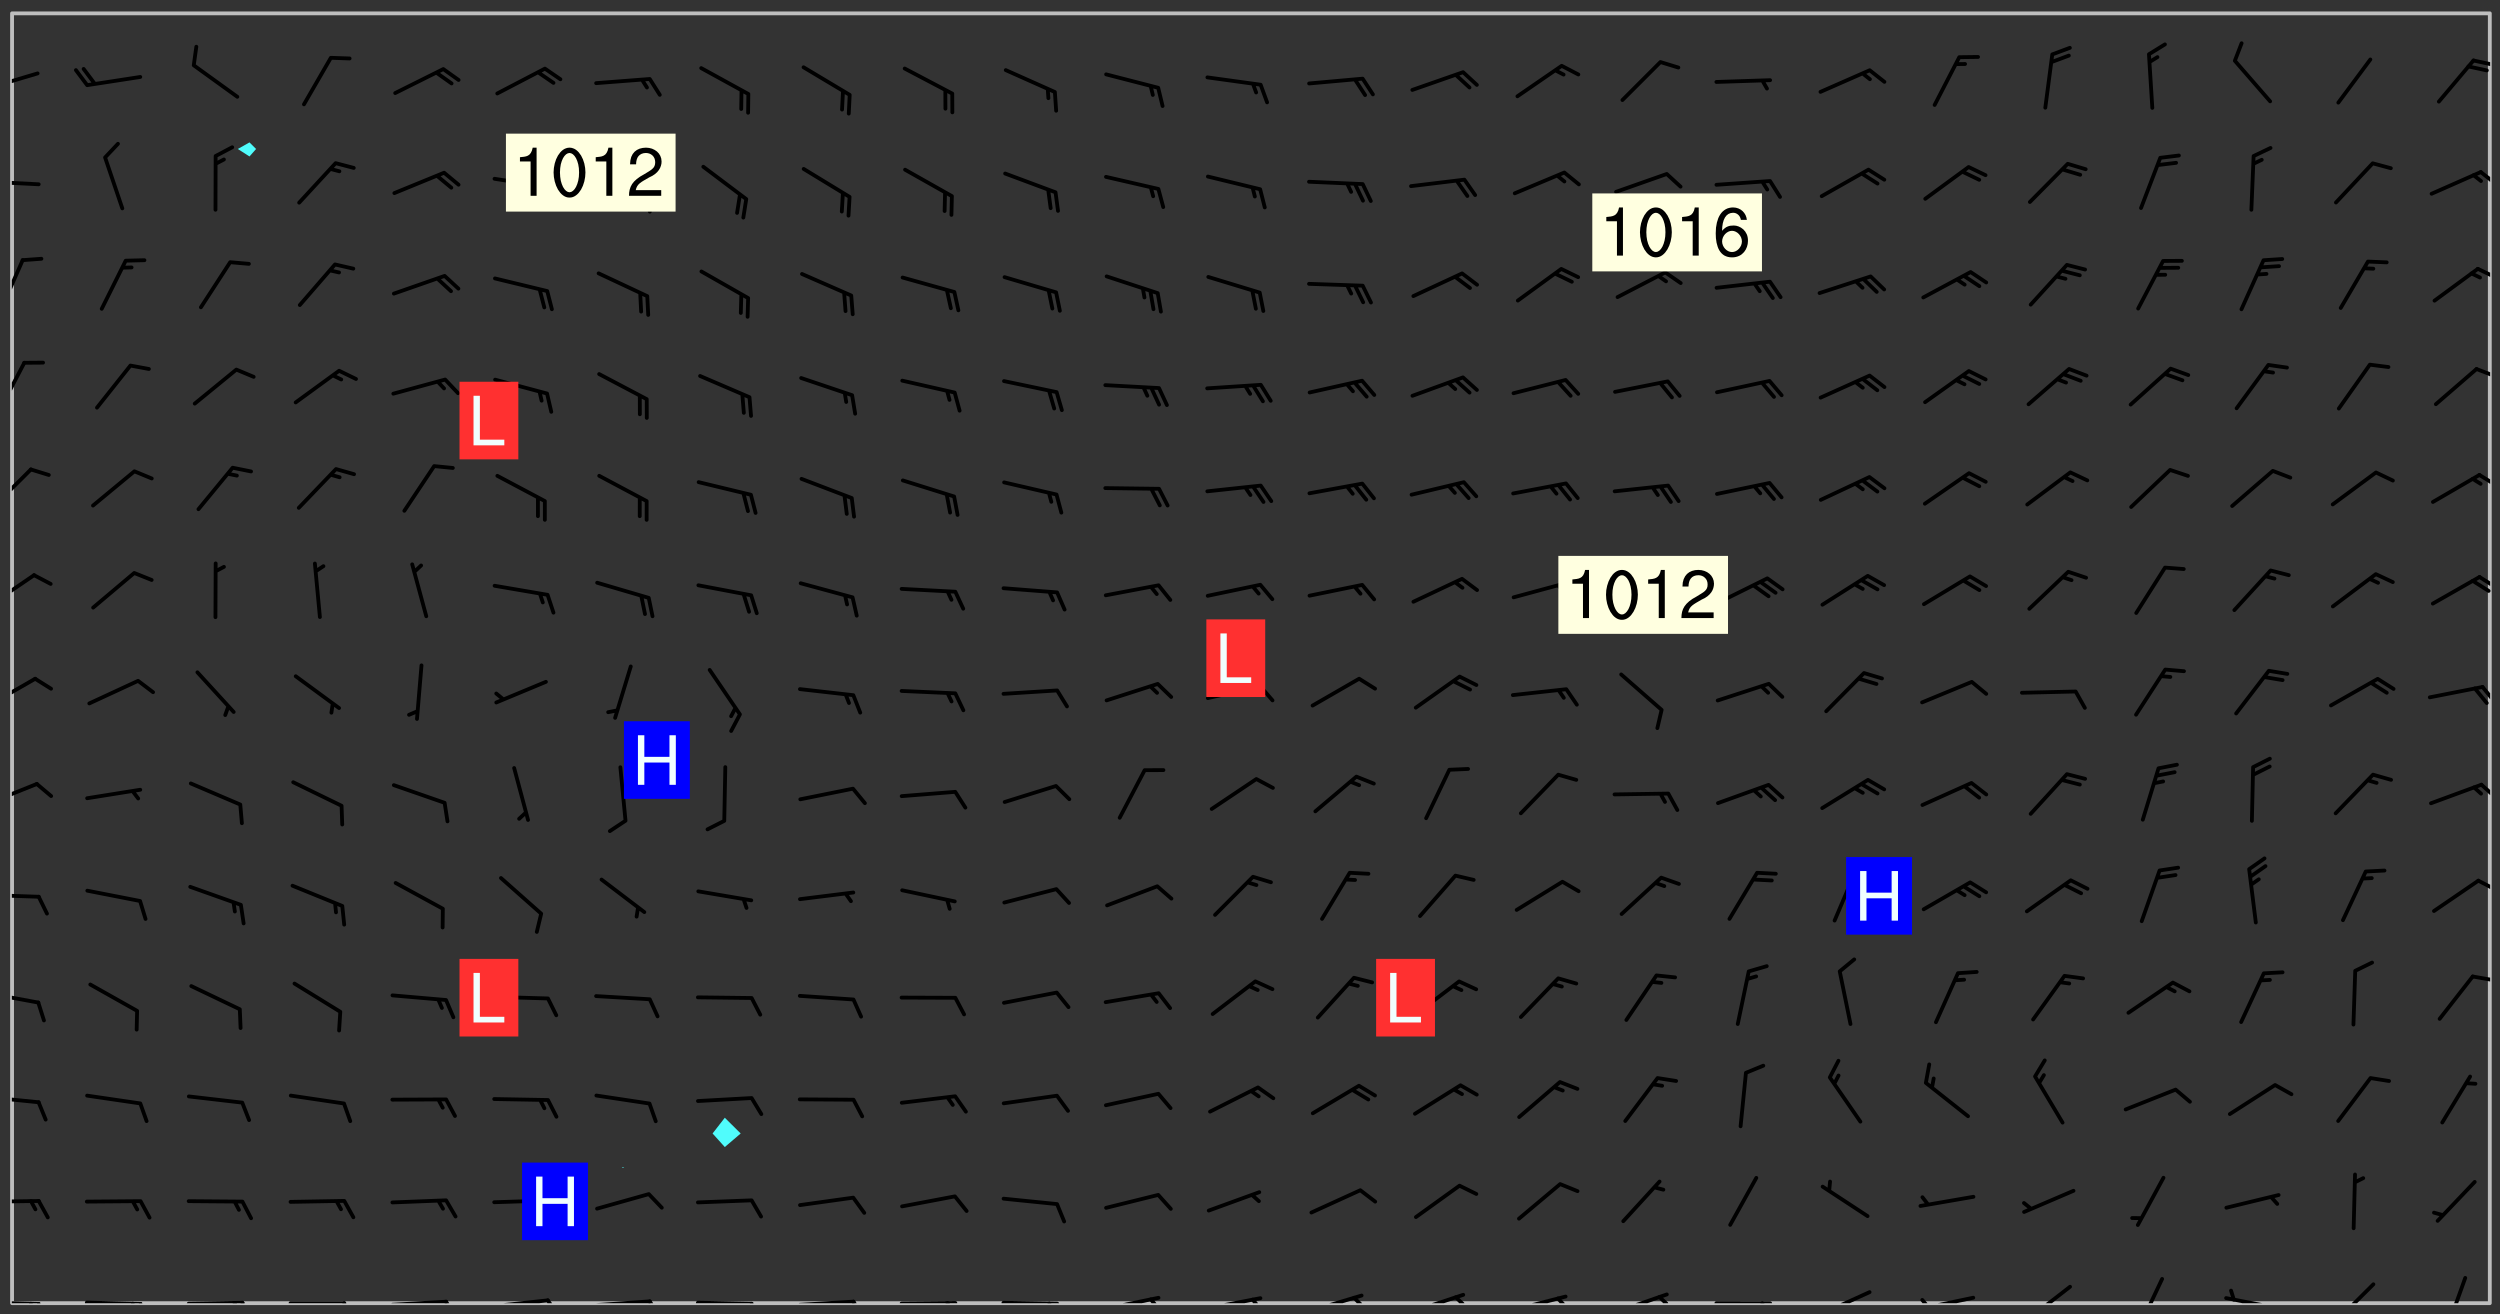 <svg xmlns="http://www.w3.org/2000/svg" role="img" xmlns:xlink="http://www.w3.org/1999/xlink" viewBox="142.45 309.95 326.84 171.84"><rect x="142.45" y="309.95" width="326.84" height="171.84" fill="#333333" stroke="none"/><defs><clipPath id="clip2"><path d="M 144 311.672 L 145 311.672 L 145 480.328 L 144 480.328 Z M 144 311.672"/></clipPath><clipPath id="clip3"><path d="M 144 311.672 L 468 311.672 L 468 480.328 L 144 480.328 Z M 144 311.672"/></clipPath><clipPath id="clip4"><path d="M 467 311.672 L 468 311.672 L 468 480.328 L 467 480.328 Z M 467 311.672"/></clipPath><clipPath id="clip5"><path d="M 144 479 L 148 479 L 148 480.328 L 144 480.328 Z M 144 479"/></clipPath><clipPath id="clip6"><path d="M 147 480 L 149 480 L 149 480.328 L 147 480.328 Z M 147 480"/></clipPath><clipPath id="clip7"><path d="M 146 480 L 148 480 L 148 480.328 L 146 480.328 Z M 146 480"/></clipPath><clipPath id="clip8"><path d="M 153 479 L 162 479 L 162 480.328 L 153 480.328 Z M 153 479"/></clipPath><clipPath id="clip9"><path d="M 160 480 L 163 480 L 163 480.328 L 160 480.328 Z M 160 480"/></clipPath><clipPath id="clip10"><path d="M 159 480 L 161 480 L 161 480.328 L 159 480.328 Z M 159 480"/></clipPath><clipPath id="clip11"><path d="M 166 480 L 175 480 L 175 480.328 L 166 480.328 Z M 166 480"/></clipPath><clipPath id="clip12"><path d="M 173 480 L 176 480 L 176 480.328 L 173 480.328 Z M 173 480"/></clipPath><clipPath id="clip13"><path d="M 172 480 L 174 480 L 174 480.328 L 172 480.328 Z M 172 480"/></clipPath><clipPath id="clip14"><path d="M 180 480 L 188 480 L 188 480.328 L 180 480.328 Z M 180 480"/></clipPath><clipPath id="clip15"><path d="M 187 480 L 189 480 L 189 480.328 L 187 480.328 Z M 187 480"/></clipPath><clipPath id="clip16"><path d="M 193 479 L 202 479 L 202 480.328 L 193 480.328 Z M 193 479"/></clipPath><clipPath id="clip17"><path d="M 200 479 L 203 479 L 203 480.328 L 200 480.328 Z M 200 479"/></clipPath><clipPath id="clip18"><path d="M 206 479 L 215 479 L 215 480.328 L 206 480.328 Z M 206 479"/></clipPath><clipPath id="clip19"><path d="M 213 479 L 216 479 L 216 480.328 L 213 480.328 Z M 213 479"/></clipPath><clipPath id="clip20"><path d="M 220 479 L 228 479 L 228 480.328 L 220 480.328 Z M 220 479"/></clipPath><clipPath id="clip21"><path d="M 227 479 L 229 479 L 229 480.328 L 227 480.328 Z M 227 479"/></clipPath><clipPath id="clip22"><path d="M 233 480 L 241 480 L 241 480.328 L 233 480.328 Z M 233 480"/></clipPath><clipPath id="clip23"><path d="M 240 480 L 243 480 L 243 480.328 L 240 480.328 Z M 240 480"/></clipPath><clipPath id="clip24"><path d="M 246 479 L 255 479 L 255 480.328 L 246 480.328 Z M 246 479"/></clipPath><clipPath id="clip25"><path d="M 253 479 L 256 479 L 256 480.328 L 253 480.328 Z M 253 479"/></clipPath><clipPath id="clip26"><path d="M 260 480 L 268 480 L 268 480.328 L 260 480.328 Z M 260 480"/></clipPath><clipPath id="clip27"><path d="M 266 480 L 268 480 L 268 480.328 L 266 480.328 Z M 266 480"/></clipPath><clipPath id="clip28"><path d="M 273 480 L 281 480 L 281 480.328 L 273 480.328 Z M 273 480"/></clipPath><clipPath id="clip29"><path d="M 279 480 L 281 480 L 281 480.328 L 279 480.328 Z M 279 480"/></clipPath><clipPath id="clip30"><path d="M 286 479 L 295 479 L 295 480.328 L 286 480.328 Z M 286 479"/></clipPath><clipPath id="clip31"><path d="M 292 479 L 294 479 L 294 480.328 L 292 480.328 Z M 292 479"/></clipPath><clipPath id="clip32"><path d="M 300 479 L 308 479 L 308 480.328 L 300 480.328 Z M 300 479"/></clipPath><clipPath id="clip33"><path d="M 305 479 L 308 479 L 308 480.328 L 305 480.328 Z M 305 479"/></clipPath><clipPath id="clip34"><path d="M 313 479 L 321 479 L 321 480.328 L 313 480.328 Z M 313 479"/></clipPath><clipPath id="clip35"><path d="M 319 479 L 321 479 L 321 480.328 L 319 480.328 Z M 319 479"/></clipPath><clipPath id="clip36"><path d="M 326 478 L 334 478 L 334 480.328 L 326 480.328 Z M 326 478"/></clipPath><clipPath id="clip37"><path d="M 332 479 L 334 479 L 334 480.328 L 332 480.328 Z M 332 479"/></clipPath><clipPath id="clip38"><path d="M 340 479 L 348 479 L 348 480.328 L 340 480.328 Z M 340 479"/></clipPath><clipPath id="clip39"><path d="M 345 479 L 348 479 L 348 480.328 L 345 480.328 Z M 345 479"/></clipPath><clipPath id="clip40"><path d="M 353 478 L 361 478 L 361 480.328 L 353 480.328 Z M 353 478"/></clipPath><clipPath id="clip41"><path d="M 359 479 L 361 479 L 361 480.328 L 359 480.328 Z M 359 479"/></clipPath><clipPath id="clip42"><path d="M 366 480 L 375 480 L 375 480.328 L 366 480.328 Z M 366 480"/></clipPath><clipPath id="clip43"><path d="M 372 480 L 374 480 L 374 480.328 L 372 480.328 Z M 372 480"/></clipPath><clipPath id="clip44"><path d="M 380 478 L 388 478 L 388 480.328 L 380 480.328 Z M 380 478"/></clipPath><clipPath id="clip45"><path d="M 380 480 L 382 480 L 382 480.328 L 380 480.328 Z M 380 480"/></clipPath><clipPath id="clip46"><path d="M 393 479 L 401 479 L 401 480.328 L 393 480.328 Z M 393 479"/></clipPath><clipPath id="clip47"><path d="M 393 479 L 395 479 L 395 480.328 L 393 480.328 Z M 393 479"/></clipPath><clipPath id="clip48"><path d="M 407 477 L 414 477 L 414 480.328 L 407 480.328 Z M 407 477"/></clipPath><clipPath id="clip49"><path d="M 421 476 L 426 476 L 426 480.328 L 421 480.328 Z M 421 476"/></clipPath><clipPath id="clip50"><path d="M 433 479 L 441 479 L 441 480.328 L 433 480.328 Z M 433 479"/></clipPath><clipPath id="clip51"><path d="M 433 478 L 435 478 L 435 480.328 L 433 480.328 Z M 433 478"/></clipPath><clipPath id="clip52"><path d="M 447 477 L 453 477 L 453 480.328 L 447 480.328 Z M 447 477"/></clipPath><clipPath id="clip53"><path d="M 462 476 L 465 476 L 465 480.328 L 462 480.328 Z M 462 476"/></clipPath><clipPath id="clip54"><path d="M 144 466 L 148 466 L 148 468 L 144 468 Z M 144 466"/></clipPath><clipPath id="clip55"><path d="M 144 453 L 148 453 L 148 455 L 144 455 Z M 144 453"/></clipPath><clipPath id="clip56"><path d="M 144 439 L 148 439 L 148 442 L 144 442 Z M 144 439"/></clipPath><clipPath id="clip57"><path d="M 465 437 L 468 437 L 468 439 L 465 439 Z M 465 437"/></clipPath><clipPath id="clip58"><path d="M 144 426 L 148 426 L 148 428 L 144 428 Z M 144 426"/></clipPath><clipPath id="clip59"><path d="M 466 424 L 468 424 L 468 427 L 466 427 Z M 466 424"/></clipPath><clipPath id="clip60"><path d="M 144 412 L 148 412 L 148 416 L 144 416 Z M 144 412"/></clipPath><clipPath id="clip61"><path d="M 466 412 L 468 412 L 468 415 L 466 415 Z M 466 412"/></clipPath><clipPath id="clip62"><path d="M 144 398 L 148 398 L 148 403 L 144 403 Z M 144 398"/></clipPath><clipPath id="clip63"><path d="M 466 399 L 468 399 L 468 402 L 466 402 Z M 466 399"/></clipPath><clipPath id="clip64"><path d="M 144 384 L 148 384 L 148 390 L 144 390 Z M 144 384"/></clipPath><clipPath id="clip65"><path d="M 466 385 L 468 385 L 468 387 L 466 387 Z M 466 385"/></clipPath><clipPath id="clip66"><path d="M 465 385 L 468 385 L 468 388 L 465 388 Z M 465 385"/></clipPath><clipPath id="clip67"><path d="M 144 371 L 147 371 L 147 377 L 144 377 Z M 144 371"/></clipPath><clipPath id="clip68"><path d="M 466 371 L 468 371 L 468 374 L 466 374 Z M 466 371"/></clipPath><clipPath id="clip69"><path d="M 144 357 L 146 357 L 146 364 L 144 364 Z M 144 357"/></clipPath><clipPath id="clip70"><path d="M 465 357 L 468 357 L 468 360 L 465 360 Z M 465 357"/></clipPath><clipPath id="clip71"><path d="M 144 343 L 146 343 L 146 351 L 144 351 Z M 144 343"/></clipPath><clipPath id="clip72"><path d="M 466 344 L 468 344 L 468 347 L 466 347 Z M 466 344"/></clipPath><clipPath id="clip73"><path d="M 144 333 L 148 333 L 148 335 L 144 335 Z M 144 333"/></clipPath><clipPath id="clip74"><path d="M 466 332 L 468 332 L 468 335 L 466 335 Z M 466 332"/></clipPath><clipPath id="clip75"><path d="M 144 319 L 148 319 L 148 322 L 144 322 Z M 144 319"/></clipPath><clipPath id="clip76"><path d="M 465 317 L 468 317 L 468 319 L 465 319 Z M 465 317"/></clipPath><g id="surface162" clip-path="url(#clip1)"><path fill="#fff" fill-opacity="0" fill-rule="evenodd" d="M 0 0 L 1000 0 L 1000 1000 L 0 1000 Z M 0 0"/><path fill="#d3d3d3" fill-opacity="0" fill-rule="evenodd" d="M162.152 355.867L161.918 356.16 161.977 356.395 162.094 356.566 162.27 356.801 162.562 357.148 162.676 357.207 162.793 357.035 162.852 356.801 163.027 356.625 163.492 356.449 164.191 356.449 164.426 356.742 164.715 357.559 164.773 357.734 164.949 357.965 165.301 358.199 166 358.898 166.172 359.074 166.406 359.422 166.641 359.832 166.93 360.414 167.34 360.879 167.57 361.113 167.805 361.289 167.922 361.52 168.098 361.812 168.27 362.977 168.27 363.211 168.328 363.5 168.387 363.617 168.504 363.734 168.852 364.145 168.969 364.316 169.145 364.492 169.32 364.727 169.438 364.898 169.609 365.25 169.668 365.484 169.902 365.891 170.137 365.832 169.961 366.008 169.902 366.938 169.32 366.938 169.086 366.824 168.738 366.938 168.621 367.055 168.562 367.348 168.504 367.523 168.387 367.695 167.922 367.988 167.863 368.223 167.805 368.336 167.805 368.98 167.863 369.152 167.863 369.562 167.922 369.621 167.922 370.027 167.98 370.434 168.098 370.609 168.156 370.668 168.387 371.309 168.328 371.602 168.328 372.301 168.27 372.883 168.27 373.117 168.211 373.348 168.156 373.699 168.156 375.621 168.211 375.738 168.637 375.738 168.27 375.855 168.246 376.207 169.137 377.375 170.879 377.914 172.219 378.273 172.219 378.812 172.309 379.621 172.844 380.336 174.363 380.605 175.254 380.52 175.344 381.684 175.879 381.863 177.039 381.684 179.094 380.699 180.254 380.336 182.133 380.16 183.828 379.98 183.648 380.699 182.133 380.785 180.883 380.875 180.078 381.145 179.004 381.953 179.273 382.672 179.809 383.57 179.629 384.195 179.363 385.004 179.629 386.082 180.254 386.98 181.059 387.16 182.309 386.98 182.043 387.703 182.141 388.207 182.195 388.5 182.195 388.672 182.254 388.965 182.254 389.371 182.43 389.488 182.781 389.605 183.188 389.605 183.48 389.43 183.594 389.312 183.652 389.195 183.77 388.965 183.828 388.789 184.18 388.324 184.41 388.148 184.586 388.09 184.762 388.148 184.82 388.324 184.938 389.312 184.992 389.781 185.051 389.953 185.168 390.188 185.344 390.246 186.16 390.305 186.449 390.305 186.566 390.539 186.625 390.945 186.684 391.297 186.684 392.402 186.801 392.695 186.918 393.043 187.207 393.742 187.383 394.094 187.965 394.848 188.316 395.023 188.488 395.082 188.957 395.316 189.598 395.781 189.945 396.016 190.238 396.191 190.531 396.246 190.762 396.309 191.578 396.656 191.871 396.832 191.984 397.004 192.336 397.355 192.453 397.531 192.977 398.172 192.977 398.461 193.035 398.812 193.035 399.16 193.094 399.512 193.152 399.801 193.27 399.859 193.441 399.918 193.617 399.918 194.199 400.152 194.375 400.27 194.551 400.559 194.727 400.793 194.84 401.027 195.133 401.258 195.25 401.375 195.25 401.785 195.309 401.84 195.598 402.074 195.832 402.191 195.891 402.309 196.008 402.48 196.066 402.598 196.297 402.832 196.355 403.008 196.59 403.066 196.707 403.125 196.59 403.238 196.531 403.355 196.531 403.473 196.414 403.766 196.297 404.055 196.297 404.637 196.473 404.754 196.59 404.812 196.648 404.93 196.766 405.047 196.879 405.105 197.055 405.453 197.113 405.805 197.172 406.211 197.172 406.387 197.113 406.562 196.996 407.262 196.996 407.434 197.113 407.609 197.406 407.902 197.812 407.902 197.988 408.02 198.105 408.191 198.223 408.484 198.223 408.719 197.695 408.719 197.465 408.484 197.23 408.484 197.055 408.543 196.996 409.242 197.055 409.59 197.172 409.766 197.348 410.176 197.465 410.406 197.754 410.875 197.93 410.93 198.453 410.93 198.688 410.988 199.445 411.629 199.504 411.922 199.504 412.156 199.562 412.215 199.793 412.562 199.793 412.914 199.676 413.086 199.676 413.379 199.969 413.668 200.262 413.844 200.434 413.902 200.727 414.078 201.02 414.195 201.602 414.602 201.891 414.836 202.184 415.012 202.402 415.172 202.418 415.184 202.648 415.359 203.289 415.883 203.465 416.117 203.582 416.293 203.758 416.469 203.871 416.641 203.871 417.281 203.988 417.457 204.457 417.574 205.039 417.691 205.273 417.75 205.504 417.863 205.797 417.98 205.91 418.039 206.496 418.391 206.785 418.562 206.961 418.625 207.137 418.68 207.312 418.738 208.012 419.09 208.301 419.266 208.535 419.32 208.824 419.496 209.059 419.613 209.699 420.02 209.992 420.137 210.164 420.195 210.398 420.254 210.809 420.312 211.039 420.371 211.273 420.488 211.332 420.66 210.922 420.836 211.391 420.895 211.449 421.188 211.562 421.422 211.738 421.477 211.973 421.535 212.148 421.594 212.555 421.711 213.195 421.945 213.312 422.117 213.371 422.352 213.371 422.527 213.312 422.645 213.254 423.051 213.488 423.285 213.605 423.344 213.953 423.461 214.594 423.691 214.77 423.809 215.059 423.926 215.234 424.102 215.469 424.566 216.051 425.672 216.227 425.848 216.574 426.023 216.75 426.141 217.102 426.258 218.148 426.781 218.383 426.84 218.848 426.953 219.141 427.012 219.605 427.188 220.363 427.77 220.598 428.004 220.945 428.469 221.121 428.645 221.41 428.879 222.227 429.578 222.52 429.754 222.809 430.043 223.102 430.219 223.395 430.508 224.09 431.148 224.266 431.324 224.559 431.559 224.848 431.793 225.316 432.082 225.957 432.664 226.305 432.898 226.539 433.191 226.887 433.539 227.238 434.004 228.172 434.996 228.52 435.402 228.637 435.578 228.871 435.637 228.984 435.754 229.629 435.93 229.859 436.043 230.094 436.102 230.387 436.277 230.617 436.395 231.551 437.094 231.957 437.5 232.191 437.676 232.598 437.852 232.832 437.969 233.648 438.316 233.996 438.551 234.23 438.668 234.523 438.957 234.754 439.074 235.512 439.426 235.863 439.598 236.094 439.656 236.387 439.773 236.621 439.832 237.492 440.008 238.309 440.008 238.777 440.238 238.949 440.297 239.824 440.996 240.289 441.113 240.582 441.172 240.758 441.23 240.988 441.289 241.457 441.348 241.805 441.406 242.156 441.465 242.562 441.523 242.855 441.523 243.027 441.582 243.027 441.812 243.203 441.988 243.496 441.988 243.844 442.047 244.195 442.105 244.895 442.223 245.535 442.223 246 441.988 246.293 441.812 246.465 441.695 246.875 441.523 247.164 441.348 248.098 440.883 248.566 440.59 249.09 440.297 249.555 440.125 250.02 439.949 251.07 439.484 251.359 439.367 251.77 439.25 252.059 439.133 252.586 438.957 254.102 438.258 254.684 437.91 254.973 437.852 255.266 437.793 255.613 437.676 256.488 437.445 256.84 437.328 256.953 437.328 257.188 437.27 258.062 437.035 258.297 436.977 259.109 436.977 259.461 436.918 260.277 436.801 260.449 436.742 260.801 436.688 261.094 436.629 261.324 436.57 262.141 436.395 262.316 436.336 262.664 436.336 262.898 436.277 263.363 436.16 264.121 435.988 264.355 435.93 264.703 435.93 265.113 435.812 265.402 435.754 266.688 435.695 266.977 435.695 267.387 435.637 267.617 435.578 267.793 435.578 268.668 435.461 269.074 435.461 269.484 435.344 269.832 435.344 270.184 435.23 271.055 435.172 272.805 435.172 273.852 435.461 274.262 435.578 274.551 435.695 274.902 435.812 275.191 435.93 276.242 436.102 276.531 436.16 276.824 436.16 277.117 436.219 277.289 436.277 277.699 436.336 277.871 436.395 277.988 436.453 278.105 436.453 278.223 436.512 278.574 436.57 278.688 436.57 279.098 436.637 281.02 437.031 282.945 437.426 284.465 437.875 286.16 438.594 288.305 439.398 289.91 438.68 291.34 437.875 292.5 436.797 293.75 436.348 296.785 435.629 298.66 435.27 300.805 433.922 303.039 432.668 305.539 431.41 307.234 430.961 309.02 430.781 310.18 430.512 310.805 431.051 312.145 430.781 312.859 429.793 313.844 428.449 314.289 428.27 315.094 427.91 316.969 427.371 318.754 426.922 320.004 426.652 321.164 426.562 322.863 426.473 324.824 426.203 326.074 426.113 326.613 426.113 327.238 426.023 328.129 426.023 330.273 425.844 332.684 425.664 335.273 425.574 336.969 425.754 338.578 425.844 340.008 426.203 341.168 426.922 343.043 427.91 344.203 429.438 344.469 430.152 345.098 430.242 345.453 431.141 345.988 431.68 346.523 433.207 347.598 433.566 348.133 433.566 347.328 434.102 347.418 435.809 348.133 438.504 349.023 439.309 349.918 440.297 350.633 441.555 352.418 442.094 353.938 441.914 354.293 443.258 355.902 442.453 356.883 441.914 357.152 442.184 357.469 441.969 357.688 441.824 358.488 442.273 358.938 441.914 359.293 441.914 359.828 441.645 360.367 440.926 360.902 440.656 361.527 439.668 362.688 440.117 363.527 440.488 364.922 441.105 366.617 440.926 368.223 440.926 370.008 441.016 370.188 439.309 370.723 437.965 371.527 438.234 372.02 439.082 372.422 439.488 372.332 440.027 372.332 440.387 373.047 440.836 373.758 440.566 375.188 440.566 375.547 441.555 375.992 442.812 376.707 444.156 377.957 444.785 379.652 445.414 380.367 445.234 380.547 444.695 381.527 444.605 381.977 444.965 382.062 446.223 381.797 446.852 381.262 447.031 381.262 447.57 381.977 448.555 382.242 449.094 383.227 450.082 384.027 451.16 383.762 451.52 383.672 452.418 383.047 454.75 382.691 456.816 382.602 458.609 382.422 459.328 382.332 459.867 382.332 461.305 381.352 463.188 380.992 464.895 380.457 465.793 379.652 466.961 379.387 467.5 381.441 468.754 381.527 469.113 381.172 469.652 381.082 469.473 381.082 470.281 381.172 471.719 380.727 472.434 379.652 472.527 379.387 473.242 379.922 474.141 380.727 474.859 381.887 475.668 383.227 475.938 383.672 476.297 383.316 476.746 381.527 476.656 380.277 476.207 379.562 475.488 378.938 475.398 378.762 478.988 378.574 480.297 467.934 480.297 467.934 311.703 412.664 311.703 412.664 360.785 413.426 360.91 416.715 361.453 418.738 364.289 418.738 367.043 421.09 367.375 423.438 367.707 427.488 367.707 426.109 371.867 424.086 372.574 422.062 373.277 421.52 373.621 418.926 375.238 418.738 375.355 416.715 373.277 415.984 370.535 413.312 368.457 411.938 364.957 411.871 364.875 409.914 362.203 412.664 360.785 412.664 311.703 294.422 311.703 294.422 403.117 294.539 403.148 294.672 403.16 294.746 403.234 294.852 403.281 294.941 403.34 295.027 403.398 295.117 403.457 295.414 403.754 295.473 403.844 295.504 403.961 295.531 404.078 295.547 404.215 295.516 404.332 295.457 404.422 295.398 404.508 295.355 404.613 295.309 404.715 295.281 404.836 295.281 404.98 295.457 405.25 295.605 405.398 295.68 405.484 295.754 405.559 295.797 405.664 295.859 405.754 295.918 405.84 295.961 405.945 296.02 406.035 296.066 406.137 296.109 406.242 296.168 406.328 296.285 406.508 296.359 406.582 296.422 406.668 296.48 406.758 296.523 406.863 296.582 406.953 296.641 407.039 296.703 407.129 296.762 407.219 296.805 407.32 296.922 407.5 296.996 407.574 297.055 407.66 297.129 407.734 297.219 407.793 297.324 407.84 297.473 407.84 297.605 407.824 297.738 407.84 297.84 407.793 297.914 407.719 297.961 407.617 297.945 407.484 297.945 407.336 297.898 407.23 297.871 407.113 297.824 407.012 297.797 406.891 297.754 406.789 297.691 406.699 297.648 406.598 297.605 406.492 297.574 406.375 297.559 406.242 297.547 406.105 297.633 406.047 297.691 405.961 297.812 405.93 297.855 406.035 297.871 406.168 297.871 406.285 297.93 406.387 297.988 406.477 298.078 406.535 298.227 406.684 298.285 406.773 298.328 406.879 298.316 406.98 298.402 407.039 298.508 407.086 298.594 407.145 298.684 407.203 298.758 407.277 298.641 407.305 298.535 407.352 298.449 407.41 298.375 407.484 298.316 407.574 298.254 407.66 298.227 407.781 298.18 407.883 298.137 407.988 298.105 408.105 298.094 408.238 298.078 408.371 298.078 408.52 298.105 408.637 298.152 408.742 298.195 408.844 298.254 408.934 298.328 409.008 298.418 409.066 298.492 409.141 298.582 409.199 298.641 409.289 298.684 409.395 298.73 409.496 298.848 409.527 298.98 409.543 299.129 409.543 299.246 409.512 299.352 409.555 299.395 409.66 299.441 409.762 299.469 409.883 299.5 410 299.527 410.117 299.559 410.238 299.586 410.355 299.691 410.398 299.793 410.445 299.926 410.43 300.074 410.578 300.137 410.664 300.211 410.738 300.281 410.812 300.371 410.875 300.477 410.918 300.578 410.961 300.695 410.992 300.832 411.008 300.949 410.977 301.023 410.902 301.051 410.785 301.039 410.652 301.008 410.531 300.98 410.414 301.023 410.309 301.141 410.309 301.23 410.371 301.348 410.398 301.496 410.398 301.629 410.414 301.777 410.414 301.91 410.43 302.043 410.414 302.191 410.414 302.324 410.398 302.457 410.387 302.594 410.398 302.711 410.371 302.844 410.355 303.035 410.297 302.977 410.473 302.961 410.605 302.934 410.727 302.918 410.859 302.859 410.945 302.727 410.961 302.621 411.008 302.516 411.051 302.398 411.082 302.281 411.109 302.016 411.141 301.867 411.141 301.734 411.156 301.66 411.23 301.719 411.316 301.867 411.465 301.984 411.645 302.059 411.715 302.148 411.777 302.238 411.836 302.324 411.895 302.414 411.953 302.516 411.996 302.621 412.059 302.727 412.102 302.812 412.16 302.918 412.207 303.02 412.25 303.199 412.367 303.258 412.457 303.215 412.559 303.168 412.664 303.184 412.797 303.406 413.02 303.465 413.109 303.508 413.211 303.539 413.332 303.582 413.434 303.598 413.566 303.629 413.684 303.641 413.82 303.672 413.938 303.82 414.086 303.922 414.129 304.027 414.172 304.145 414.203 304.277 414.219 304.414 414.234 304.531 414.234 304.648 414.203 304.738 414.145 304.781 414.039 304.828 413.938 304.871 413.832 304.902 413.715 304.914 413.582 304.914 413.434 304.902 413.301 304.887 413.168 304.855 413.051 304.812 412.945 304.766 412.84 304.723 412.738 304.68 412.633 304.664 412.5 304.68 412.367 304.707 412.25 304.738 412.133 304.766 412.012 304.812 411.91 304.902 411.852 304.988 411.789 305.062 411.715 305.152 411.656 305.375 411.434 305.434 411.348 305.508 411.273 305.625 411.094 305.684 411.008 305.684 410.859 305.609 410.785 305.508 410.738 305.402 410.695 305.301 410.652 305.242 410.562 305.195 410.457 305.168 410.34 305.258 410.281 305.375 410.25 305.477 410.207 305.656 410.09 305.805 409.941 305.816 409.809 305.805 409.703 305.715 409.645 305.582 409.66 305.434 409.66 305.301 409.676 305.168 409.66 305.047 409.629 304.961 409.57 304.887 409.496 304.828 409.406 304.766 409.32 304.648 409.141 304.59 409.055 304.621 408.934 304.707 408.875 304.828 408.844 304.887 408.758 304.887 408.637 304.855 408.52 304.797 408.43 304.738 408.344 304.691 408.238 304.664 408.121 304.648 407.988 304.707 407.898 304.781 407.824 304.871 407.766 304.988 407.586 305.062 407.512 305.121 407.426 305.27 407.277 305.391 407.246 305.523 407.23 305.656 407.246 305.73 407.32 305.773 407.426 305.789 407.559 305.758 407.676 305.641 407.707 305.508 407.719 305.359 407.867 305.316 407.973 305.27 408.074 305.242 408.195 305.211 408.312 305.211 408.461 305.242 408.578 305.285 408.684 305.344 408.773 305.418 408.844 305.492 408.918 305.609 408.949 305.73 408.977 305.848 408.949 305.98 408.934 306.098 408.934 306.188 408.992 306.262 409.066 306.309 409.172 306.367 409.258 306.469 409.305 306.602 409.32 306.707 409.363 306.793 409.422 306.781 409.527 306.707 409.602 306.527 409.719 306.469 409.809 306.379 409.867 306.309 409.941 306.234 410.016 306.172 410.105 306.145 410.223 306.129 410.355 306.145 410.488 306.129 410.621 306.129 410.77 306.145 410.902 306.172 411.02 306.203 411.141 306.277 411.215 306.367 411.273 306.453 411.332 306.543 411.391 306.66 411.422 306.66 411.508 306.559 411.555 306.469 411.613 306.203 411.645 306.086 411.672 305.938 411.672 305.832 411.715 305.73 411.762 305.672 411.852 305.609 412.086 305.598 412.219 305.566 412.34 305.551 412.473 305.551 412.766 305.539 412.898 305.551 413.035 305.566 413.168 305.699 413.184 305.832 413.195 305.953 413.227 306.039 413.285 306.113 413.359 306.16 413.465 306.203 413.566 306.219 413.699 306.219 414.145 306.203 414.277 306.203 414.723 306.234 414.988 306.262 415.105 306.277 415.238 306.309 415.355 306.395 415.566 306.426 415.832 306.426 415.98 306.395 416.098 306.367 416.215 306.336 416.336 306.309 416.453 306.277 416.57 306.246 416.691 306.234 416.824 306.219 416.957 306.309 417.016 306.426 416.984 306.527 417 306.574 417.105 306.543 417.371 306.543 417.812 306.5 417.918 306.453 418.023 306.41 418.125 306.367 418.23 306.309 418.316 306.277 418.438 306.234 418.555 306.203 418.672 306.188 418.805 306.203 418.938 306.262 419.027 306.367 419.074 306.453 419.133 306.512 419.219 306.5 419.355 306.469 419.473 306.426 419.574 306.426 420.02 306.41 420.152 306.41 420.301 306.379 420.418 306.336 420.523 306.309 420.641 306.262 420.746 306.219 420.848 306.188 420.969 306.16 421.086 306.129 421.219 306.098 421.336 306.07 421.453 306.027 421.559 305.996 421.676 305.965 421.797 305.953 421.93 305.938 422.062 305.938 422.359 305.965 422.477 305.965 422.625 306.012 423.023 306.039 423.141 306.098 423.23 306.219 423.262 306.367 423.262 306.5 423.246 306.559 423.336 306.559 423.453 306.5 423.543 306.41 423.602 306.309 423.645 306.203 423.691 306.113 423.75 306.027 423.809 305.891 423.824 305.773 423.793 305.641 423.777 305.539 423.824 305.477 423.91 305.465 424.047 305.449 424.18 305.418 424.297 305.391 424.414 305.375 424.547 305.344 424.668 305.344 424.965 305.359 425.098 305.391 425.215 305.391 425.363 305.402 425.496 305.402 425.645 305.375 425.762 305.328 425.863 305.301 425.984 305.27 426.102 305.211 426.191 305.137 426.266 305.035 426.309 304.93 426.355 304.812 426.383 304.691 426.414 304.59 426.367 304.648 426.281 304.754 426.234 304.781 426.117 304.812 426 304.84 425.879 304.871 425.762 304.871 425.613 304.887 425.48 304.855 425.363 304.812 425.258 304.707 425.273 304.633 425.348 304.531 425.391 304.441 425.453 304.367 425.527 304.324 425.629 304.309 425.762 304.277 425.879 304.25 426 304.219 426.117 304.191 426.234 304.16 426.355 304.133 426.473 304.102 426.59 304.059 426.695 303.969 426.754 303.879 426.754 303.762 426.723 303.73 426.637 303.746 426.5 303.715 426.383 303.715 426.234 303.703 426.102 303.703 425.953 303.641 425.719 303.613 425.598 303.57 425.496 303.523 425.391 303.465 425.305 303.406 425.215 303.363 425.109 303.301 425.023 303.152 424.875 303.082 424.801 302.977 424.754 302.871 424.711 302.77 424.668 302.473 424.371 302.383 424.297 302.297 424.238 302.191 424.195 302.102 424.133 302.016 424.074 301.91 424.031 301.82 423.973 301.734 423.91 301.66 423.84 301.555 423.793 301.469 423.734 301.363 423.691 301.273 423.629 301.172 423.586 301.066 423.543 300.98 423.484 300.875 423.438 300.77 423.395 300.668 423.348 300.578 423.289 300.477 423.246 300.371 423.203 300.281 423.141 300.164 423.113 300.031 423.098 299.898 423.113 299.75 423.113 299.617 423.129 299.5 423.098 299.41 423.039 299.336 422.965 299.246 422.906 299.145 422.859 298.996 422.859 298.875 422.832 298.773 422.789 298.699 422.715 298.582 422.535 298.492 422.477 298.391 422.434 298.301 422.371 298.195 422.328 298.105 422.27 298.02 422.211 297.914 422.164 297.855 422.078 297.797 421.988 297.754 421.883 297.707 421.781 297.633 421.707 297.547 421.648 297.473 421.574 297.383 421.516 297.16 421.293 297.117 421.188 297.086 420.922 297.191 420.879 297.336 420.879 297.441 420.922 297.516 420.996 297.605 421.055 297.691 421.113 297.797 421.16 297.887 421.219 298.035 421.367 298.105 421.441 298.254 421.59 298.316 421.676 298.391 421.75 298.477 421.809 298.551 421.883 298.641 421.945 298.73 422.004 298.816 422.062 299.086 422.238 299.188 422.285 299.293 422.328 299.395 422.371 299.441 422.297 299.5 422.211 299.574 422.137 299.645 422.062 299.75 422.105 299.824 422.18 299.883 422.27 299.926 422.371 299.973 422.477 300.016 422.582 300.137 422.609 300.254 422.582 300.328 422.492 300.371 422.387 300.43 422.297 300.504 422.223 300.609 422.18 300.727 422.152 300.859 422.164 300.949 422.223 301.098 422.371 301.156 422.461 301.199 422.566 301.246 422.668 301.289 422.773 301.332 422.875 301.438 422.922 301.543 422.965 301.676 422.98 301.762 422.922 301.82 422.832 301.895 422.758 302 422.715 302.117 422.742 302.223 422.789 302.324 422.832 302.43 422.875 302.531 422.922 302.711 423.039 302.711 423.156 302.695 423.289 302.711 423.422 302.727 423.559 302.785 423.645 302.887 423.691 303.008 423.719 303.125 423.75 303.273 423.75 303.391 423.719 303.449 423.629 303.629 423.512 303.688 423.422 303.762 423.348 303.82 423.262 303.938 423.082 304.117 422.965 304.234 422.996 304.324 423.055 304.367 423.129 304.352 423.262 304.352 423.379 304.441 423.438 304.59 423.438 304.723 423.422 304.855 423.41 305.121 423.379 305.227 423.336 305.344 423.305 305.465 423.277 305.539 423.203 305.609 423.129 305.672 423.039 305.656 422.934 305.609 422.832 305.508 422.789 305.402 422.773 305.285 422.801 305.02 422.832 304.871 422.832 304.797 422.758 304.707 422.699 304.59 422.668 304.473 422.641 304.34 422.625 304.191 422.625 304.059 422.641 303.762 422.641 303.656 422.594 303.508 422.445 303.465 422.344 303.406 422.254 303.629 422.031 303.715 421.973 303.82 421.93 303.938 421.898 304.07 421.883 304.203 421.898 304.34 421.914 304.441 421.957 304.574 421.945 304.664 421.883 304.766 421.84 304.828 421.75 304.781 421.648 304.691 421.59 304.574 421.559 304.473 421.516 304.414 421.426 304.352 421.336 304.352 421.219 304.367 421.086 304.473 421.039 304.547 420.969 304.547 420.848 304.457 420.789 304.426 420.672 304.516 420.613 304.59 420.539 304.633 420.434 304.691 420.344 304.738 420.242 304.754 420.109 304.754 419.961 304.707 419.855 304.664 419.754 304.574 419.695 304.441 419.68 304.34 419.637 304.203 419.621 304.086 419.59 303.641 419.59 303.508 419.574 303.375 419.562 303.242 419.547 303.125 419.516 302.977 419.516 302.844 419.5 302.711 419.488 302.445 419.457 302.324 419.414 302.238 419.355 302.164 419.281 302.164 419.133 302.176 419 302.281 418.953 302.383 418.91 302.516 418.895 302.668 418.895 302.801 418.879 303.094 418.879 303.215 418.91 303.316 418.953 303.406 419.012 303.641 419.074 303.762 419.027 303.852 418.969 303.953 418.926 304.086 418.91 304.191 418.953 304.293 419 304.426 419.012 304.547 418.984 304.691 418.984 304.812 418.953 304.93 418.926 305.035 418.879 305.109 418.805 305.195 418.746 305.344 418.598 305.402 418.512 305.449 418.406 305.477 418.289 305.492 418.184 305.391 418.141 305.301 418.082 305.184 418.051 305.078 418.008 304.988 417.945 304.914 417.859 304.84 417.785 304.738 417.742 304.633 417.695 304.531 417.652 304.473 417.562 304.426 417.461 304.34 417.25 304.277 417.164 304.219 417.074 304.145 417 304.059 416.941 303.789 416.941 303.672 416.973 303.582 417.031 303.48 417.074 303.348 417.09 303.242 417.074 303.215 416.957 303.152 416.867 303.035 416.836 302.934 416.793 302.785 416.645 302.754 416.527 302.738 416.422 302.812 416.348 302.992 416.23 303.109 416.203 303.227 416.172 303.363 416.188 303.465 416.23 303.57 416.273 303.672 416.32 303.777 416.363 303.895 416.395 304.027 416.41 304.145 416.438 304.277 416.453 304.383 416.438 304.473 416.379 304.398 416.305 304.293 416.262 304.219 416.188 304.145 416.098 303.996 415.949 303.91 415.891 303.82 415.832 303.746 415.758 303.656 415.699 303.555 415.652 303.434 415.625 303.332 415.578 303.227 415.535 303.109 415.504 303.008 415.461 302.887 415.43 302.738 415.43 302.621 415.461 302.516 415.504 302.43 415.566 302.25 415.684 302.164 415.742 302.074 415.801 301.969 415.848 301.883 415.906 301.777 415.949 301.676 415.992 301.57 416.039 301.496 416.113 301.438 416.203 301.379 416.289 301.332 416.395 301.273 416.48 301.199 416.555 301.066 416.543 300.949 416.512 300.832 416.512 300.758 416.586 300.668 416.645 300.594 416.719 300.504 416.777 300.418 416.836 300.312 416.883 300.211 416.926 300.074 416.941 299.973 416.898 299.824 416.75 299.719 416.703 299.633 416.703 299.527 416.75 299.426 416.793 299.305 416.824 299.188 416.793 299.113 416.719 299.113 416.602 299.145 416.48 299.219 416.41 299.277 416.32 299.352 416.246 299.469 416.215 299.574 416.172 299.867 416.172 300 416.156 300.137 416.141 300.238 416.098 300.328 416.039 300.43 415.992 300.52 415.934 300.652 415.922 300.742 415.98 300.875 415.992 300.965 415.934 301.051 415.875 301.156 415.832 301.246 415.773 301.332 415.711 301.422 415.652 301.57 415.504 301.629 415.418 301.688 415.328 301.793 415.285 301.926 415.27 302.043 415.297 302.164 415.328 302.223 415.27 302.281 415.18 302.312 414.914 302.34 414.797 302.445 414.809 302.578 414.824 302.68 414.781 302.77 414.723 302.828 414.633 302.902 414.559 302.961 414.469 303.008 414.367 303.02 414.234 303.008 414.102 302.961 413.996 302.812 413.848 302.754 413.758 302.695 413.672 302.652 413.566 302.652 413.121 302.668 412.988 302.668 412.84 302.68 412.707 302.621 412.648 302.531 412.707 302.43 412.664 302.25 412.547 302.164 412.488 302.102 412.398 302.043 412.309 301.969 412.234 301.883 412.176 301.762 412.207 301.66 412.219 301.555 412.266 301.469 412.324 301.363 412.367 301.215 412.516 301.125 412.574 301.039 412.633 300.949 412.695 300.844 412.738 300.711 412.754 300.711 412.633 300.816 412.59 300.934 412.559 301.008 412.488 301.051 412.383 301.051 412.234 301.023 412.117 300.875 411.969 300.742 411.953 300.594 411.953 300.477 411.984 300.371 412.027 300.27 412.07 300.18 412.133 300.062 412.16 299.988 412.086 300 411.953 299.957 411.852 299.914 411.746 299.824 411.688 299.707 411.715 299.586 411.746 299.469 411.777 299.367 411.82 299.246 411.852 299.145 411.895 299.039 411.938 298.949 411.996 298.848 412.012 298.848 411.895 298.863 411.762 298.805 411.672 298.73 411.715 298.582 411.863 298.523 411.953 298.449 412.027 298.402 412.133 298.359 412.234 298.285 412.309 298.227 412.398 298.152 412.473 298.094 412.559 298.02 412.633 297.93 412.695 297.855 412.766 297.781 412.84 297.68 412.855 297.547 412.871 297.441 412.828 297.441 412.707 297.59 412.559 297.633 412.457 297.691 412.367 297.738 412.266 297.781 412.16 297.84 412.07 297.871 411.953 297.914 411.852 297.945 411.73 297.973 411.613 298.02 411.508 298.062 411.406 298.105 411.301 298.18 411.23 298.27 411.168 298.359 411.109 298.461 411.066 298.758 411.066 299.023 411.035 299.129 410.992 299.055 410.918 298.938 410.887 298.832 410.844 298.742 410.785 298.641 410.738 298.551 410.68 298.449 410.637 298.344 410.594 298.254 410.531 298.168 410.473 298.062 410.43 297.961 410.387 297.84 410.355 297.723 410.324 297.621 410.281 297.5 410.25 297.398 410.207 297.309 410.148 297.266 410.043 297.25 409.91 297.352 409.867 297.484 409.852 297.621 409.867 297.754 409.852 297.855 409.809 297.914 409.719 297.93 409.613 297.84 409.555 297.766 409.48 297.664 409.438 297.574 409.379 297.426 409.23 297.383 409.125 297.367 408.992 297.367 408.699 297.309 408.609 297.219 408.551 297.145 408.477 297.102 408.371 297.07 408.254 297.012 408.164 296.938 408.09 296.82 408.062 296.746 407.988 296.656 407.93 296.566 407.867 296.48 407.809 296.406 407.734 296.348 407.648 296.301 407.543 296.215 407.484 296.066 407.336 295.871 407.277 295.738 407.293 295.637 407.336 295.562 407.41 295.516 407.512 295.473 407.617 295.414 407.707 295.355 407.793 295.059 408.09 294.969 408.148 294.883 408.148 294.82 408.062 294.777 407.957 294.809 407.84 294.867 407.75 294.895 407.633 294.883 407.5 294.793 407.438 294.688 407.484 294.57 407.512 294.453 407.543 294.184 407.719 294.082 407.766 293.965 407.793 293.859 407.84 293.77 407.898 293.668 407.941 293.609 407.855 293.562 407.75 293.578 407.617 293.625 407.512 293.695 407.438 293.77 407.367 293.828 407.277 293.828 407.129 293.785 407.023 293.547 407.023 293.445 407.07 293.414 407.188 293.387 407.305 293.355 407.426 293.281 407.469 293.148 407.484 293.074 407.438 293.031 407.336 292.988 407.23 292.941 407.129 292.898 407.023 292.777 407.055 292.676 407.098 292.543 407.113 292.426 407.145 292.32 407.188 292.23 407.246 292.129 407.293 292.008 407.32 291.875 407.336 291.773 407.293 291.715 407.203 291.668 407.098 291.625 406.996 291.582 406.891 291.582 406.773 291.641 406.684 291.727 406.625 291.906 406.508 292.008 406.461 292.113 406.418 292.219 406.359 292.32 406.316 292.41 406.254 292.512 406.211 292.617 406.152 292.719 406.105 292.809 406.047 292.914 406.004 293.016 405.961 293.105 405.898 293.207 405.855 293.344 405.84 293.461 405.871 293.562 405.914 293.684 405.945 293.785 405.988 293.891 406.035 293.992 406.078 294.098 406.121 294.199 406.168 294.305 406.211 294.406 406.254 294.512 406.301 294.598 406.359 294.703 406.402 294.82 406.434 294.926 406.477 295.027 406.523 295.117 406.582 295.223 406.625 295.324 406.668 295.43 406.715 295.547 406.742 295.648 406.789 295.77 406.816 295.918 406.816 296.004 406.758 296.02 406.656 296.078 406.566 296.051 406.449 295.977 406.375 295.859 406.195 295.785 406.121 295.695 406.047 295.516 405.93 295.43 405.871 295.324 405.828 295.223 405.781 294.953 405.605 294.895 405.516 294.82 405.441 294.762 405.352 294.719 405.25 294.688 405.133 294.672 404.996 294.672 404.434 294.66 404.301 294.645 404.168 294.613 404.051 294.598 403.918 294.586 403.785 294.555 403.664 294.332 403.441 294.273 403.355 294.258 403.25 294.289 403.133 294.422 403.117 294.422 311.703 172.992 311.703 172.992 313.156 172.934 313.391 172.582 314.441 172.41 314.965 172.293 315.312 172.117 315.723 172 315.895 171.766 316.188 171.535 316.246 171.184 316.246 171.066 316.305 170.836 316.711 170.836 317.004 170.953 317.18 171.184 317.41 171.301 317.645 171.941 318.402 172.234 318.867 172.41 319.102 172.641 319.453 172.875 319.801 173.516 320.617 173.691 321.082 173.863 321.492 173.98 322.188 174.156 322.656 174.273 324.055 174.332 324.52 174.332 325.395 174.449 326.441 174.449 331.223 174.391 331.688 174.039 332.969 173.863 333.492 173.75 333.902 173.398 334.832 172.934 336 172.699 336.582 172.582 336.758 172.41 337.105 172.234 337.512 171.883 338.328 171.824 338.621 171.711 338.914 171.594 339.203 171.535 339.379 171.418 340.254 171.359 340.66 171.301 340.777 171.242 340.953 171.184 341.125 170.953 341.652 170.836 341.824 170.836 342.059 170.719 342.293 170.66 342.465 170.484 343.051 170.484 343.34 170.426 343.516 170.426 343.809 170.367 343.922 170.309 344.449 170.309 344.621 170.254 344.855 170.254 347.477 170.078 348.293 169.961 348.469 169.785 348.703 169.668 348.875 169.555 349.109 168.969 350.043 168.738 350.332 168.445 350.797 168.27 351.031 167.98 351.383 167.629 352.082 167.516 352.312 167.34 352.723 167.164 352.953 166.758 353.48 165.941 354.18 165.648 354.352 165.359 354.586 165.184 354.703 165.008 354.879 164.484 355.285 163.957 355.461 163.785 355.637 163.551 355.691 162.91 355.867 162.152 355.867M174.363 386.891L173.289 387.34 173.648 388.234 174.898 387.52 175.344 386.98 174.363 386.891"/><path fill="#d3d3d3" fill-opacity="0" fill-rule="evenodd" d="M201.508 416.598L200.613 416.598 201.062 417.227 202.043 417.586 202.848 417.496 203.293 416.508 203.117 416.598 202.402 416.242 201.508 416.598M356.129 475.668L356.07 475.145 356.07 474.852 356.184 474.559 356.242 474.328 356.711 473.859 356.824 473.859 356.941 473.746 357.059 473.688 357.234 473.688 357.469 473.629 357.816 473.629 358.051 473.688 358.168 473.746 358.398 473.918 358.457 474.094 358.574 474.676 358.574 474.969 358.457 475.145 358.285 475.434 358.109 475.609 357.582 476.133 357.352 476.367 357.234 476.426 357.059 476.426 356.941 476.367 356.535 476.074 356.359 475.957 356.242 475.898 356.184 475.785 356.129 475.668M362.77 464.711L362.711 464.539 362.711 463.43 362.77 463.258 362.945 463.199 363.117 463.141 363.293 463.141 363.527 463.082 363.645 463.141 363.703 463.84 363.645 464.012 363.527 464.188 363.41 464.246 363.176 464.77 363.062 464.828 362.828 464.828 362.77 464.711M372.383 450.32L372.266 450.145 372.266 449.445 372.559 448.57 372.676 448.398 372.852 448.047 372.965 447.816 373.082 447.523 373.434 446.766 373.551 446.535 373.723 446.301 373.898 446.301 374.016 446.242 374.656 446.242 374.773 446.301 375.008 446.535 375.18 446.648 375.531 446.941 375.648 447.059 375.762 447.234 375.762 447.348 375.879 447.406 375.996 447.523 375.996 448.223 375.938 448.398 375.938 448.629 375.879 448.805 375.531 449.855 375.414 450.086 375.297 450.32 375.18 450.379 374.949 450.613 374.309 450.902 373.434 450.902 373.023 450.785 372.383 450.32"/><path fill="none" stroke="#bebebe" stroke-linecap="round" stroke-linejoin="round" stroke-miterlimit="10" stroke-width=".5" d="M 431.957 354.305 L 108.027 354.305 L 108.027 185.68 L 431.957 185.68 L 431.957 354.305" transform="matrix(1 0 0 -1 36 666)"/><g clip-path="url(#clip2)"><path fill="#fff" fill-opacity="0" fill-rule="evenodd" d="M 144 475.891 L 144 480.328 L 144.004 480.328 L 144 480.328 L 144 311.672 L 144.004 311.672 L 144 311.672 L 144 475.891"/></g><g clip-path="url(#clip3)"><path fill="#fff" fill-opacity="0" fill-rule="evenodd" d="M 144.004 480.328 L 144.004 311.672 L 175.066 311.672 L 175.066 328.566 L 173.539 329.426 L 175.066 330.406 L 175.93 329.426 L 175.066 328.566 L 175.066 311.672 L 223.891 311.672 L 223.891 462.535 L 223.742 462.574 L 223.891 462.629 L 224.059 462.574 L 223.891 462.535 L 223.891 311.672 L 237.207 311.672 L 237.207 456.078 L 235.609 458.137 L 237.207 459.91 L 239.285 458.137 L 237.207 456.078 L 237.207 311.672 L 467.996 311.672 L 467.996 480.328 L 144.004 480.328"/></g><path fill="#50fcfc" fill-rule="evenodd" d="M175.066 330.406L173.539 329.426 175.066 328.566 175.93 329.426 175.066 330.406M223.891 462.629L223.742 462.574 223.891 462.535 224.059 462.574 223.891 462.629M237.207 459.91L235.609 458.137 237.207 456.078 239.285 458.137 237.207 459.91"/><g clip-path="url(#clip4)"><path fill="#fff" fill-opacity="0" fill-rule="evenodd" d="M 467.996 480.328 L 468 480.328 L 468 311.672 L 467.996 311.672 L 468 311.672 L 468 480.328 L 467.996 480.328"/></g><g clip-path="url(#clip5)"><path fill="none" stroke="#000" stroke-linecap="round" stroke-linejoin="round" stroke-miterlimit="10" stroke-width=".5" d="M 111.512 185.578 L 104.488 185.766" transform="matrix(1 0 0 -1 36 666)"/></g><g clip-path="url(#clip6)"><path fill="none" stroke="#000" stroke-linecap="round" stroke-linejoin="round" stroke-miterlimit="10" stroke-width=".5" d="M 111.512 185.578 L 112.605 183.383" transform="matrix(1 0 0 -1 36 666)"/></g><g clip-path="url(#clip7)"><path fill="none" stroke="#000" stroke-linecap="round" stroke-linejoin="round" stroke-miterlimit="10" stroke-width=".5" d="M 110.492 185.605 L 111.039 184.508" transform="matrix(1 0 0 -1 36 666)"/></g><g clip-path="url(#clip8)"><path fill="none" stroke="#000" stroke-linecap="round" stroke-linejoin="round" stroke-miterlimit="10" stroke-width=".5" d="M 124.828 185.582 L 117.801 185.758" transform="matrix(1 0 0 -1 36 666)"/></g><g clip-path="url(#clip9)"><path fill="none" stroke="#000" stroke-linecap="round" stroke-linejoin="round" stroke-miterlimit="10" stroke-width=".5" d="M 124.828 185.582 L 125.926 183.387" transform="matrix(1 0 0 -1 36 666)"/></g><g clip-path="url(#clip10)"><path fill="none" stroke="#000" stroke-linecap="round" stroke-linejoin="round" stroke-miterlimit="10" stroke-width=".5" d="M 123.805 185.609 L 124.355 184.512" transform="matrix(1 0 0 -1 36 666)"/></g><g clip-path="url(#clip11)"><path fill="none" stroke="#000" stroke-linecap="round" stroke-linejoin="round" stroke-miterlimit="10" stroke-width=".5" d="M 138.145 185.73 L 131.117 185.613" transform="matrix(1 0 0 -1 36 666)"/></g><g clip-path="url(#clip12)"><path fill="none" stroke="#000" stroke-linecap="round" stroke-linejoin="round" stroke-miterlimit="10" stroke-width=".5" d="M 138.145 185.73 L 139.332 183.582" transform="matrix(1 0 0 -1 36 666)"/></g><g clip-path="url(#clip13)"><path fill="none" stroke="#000" stroke-linecap="round" stroke-linejoin="round" stroke-miterlimit="10" stroke-width=".5" d="M 137.121 185.715 L 137.715 184.641" transform="matrix(1 0 0 -1 36 666)"/></g><g clip-path="url(#clip14)"><path fill="none" stroke="#000" stroke-linecap="round" stroke-linejoin="round" stroke-miterlimit="10" stroke-width=".5" d="M 151.457 185.672 L 144.434 185.672" transform="matrix(1 0 0 -1 36 666)"/></g><g clip-path="url(#clip15)"><path fill="none" stroke="#000" stroke-linecap="round" stroke-linejoin="round" stroke-miterlimit="10" stroke-width=".5" d="M 151.457 185.672 L 152.609 183.504" transform="matrix(1 0 0 -1 36 666)"/></g><g clip-path="url(#clip16)"><path fill="none" stroke="#000" stroke-linecap="round" stroke-linejoin="round" stroke-miterlimit="10" stroke-width=".5" d="M 164.77 185.871 L 157.754 185.473" transform="matrix(1 0 0 -1 36 666)"/></g><g clip-path="url(#clip17)"><path fill="none" stroke="#000" stroke-linecap="round" stroke-linejoin="round" stroke-miterlimit="10" stroke-width=".5" d="M 164.77 185.871 L 166.043 183.773" transform="matrix(1 0 0 -1 36 666)"/></g><g clip-path="url(#clip18)"><path fill="none" stroke="#000" stroke-linecap="round" stroke-linejoin="round" stroke-miterlimit="10" stroke-width=".5" d="M 178.07 186.047 L 171.082 185.297" transform="matrix(1 0 0 -1 36 666)"/></g><g clip-path="url(#clip19)"><path fill="none" stroke="#000" stroke-linecap="round" stroke-linejoin="round" stroke-miterlimit="10" stroke-width=".5" d="M 178.07 186.047 L 179.445 184.016" transform="matrix(1 0 0 -1 36 666)"/></g><g clip-path="url(#clip20)"><path fill="none" stroke="#000" stroke-linecap="round" stroke-linejoin="round" stroke-miterlimit="10" stroke-width=".5" d="M 191.395 185.914 L 184.387 185.426" transform="matrix(1 0 0 -1 36 666)"/></g><g clip-path="url(#clip21)"><path fill="none" stroke="#000" stroke-linecap="round" stroke-linejoin="round" stroke-miterlimit="10" stroke-width=".5" d="M 191.395 185.914 L 192.695 183.832" transform="matrix(1 0 0 -1 36 666)"/></g><g clip-path="url(#clip22)"><path fill="none" stroke="#000" stroke-linecap="round" stroke-linejoin="round" stroke-miterlimit="10" stroke-width=".5" d="M 204.719 185.602 L 197.691 185.742" transform="matrix(1 0 0 -1 36 666)"/></g><g clip-path="url(#clip23)"><path fill="none" stroke="#000" stroke-linecap="round" stroke-linejoin="round" stroke-miterlimit="10" stroke-width=".5" d="M 204.719 185.602 L 205.828 183.414" transform="matrix(1 0 0 -1 36 666)"/></g><g clip-path="url(#clip24)"><path fill="none" stroke="#000" stroke-linecap="round" stroke-linejoin="round" stroke-miterlimit="10" stroke-width=".5" d="M 218.027 185.879 L 211.012 185.465" transform="matrix(1 0 0 -1 36 666)"/></g><g clip-path="url(#clip25)"><path fill="none" stroke="#000" stroke-linecap="round" stroke-linejoin="round" stroke-miterlimit="10" stroke-width=".5" d="M 218.027 185.879 L 219.305 183.785" transform="matrix(1 0 0 -1 36 666)"/></g><g clip-path="url(#clip26)"><path fill="none" stroke="#000" stroke-linecap="round" stroke-linejoin="round" stroke-miterlimit="10" stroke-width=".5" d="M 231.348 185.703 L 224.32 185.637" transform="matrix(1 0 0 -1 36 666)"/></g><g clip-path="url(#clip27)"><path fill="none" stroke="#000" stroke-linecap="round" stroke-linejoin="round" stroke-miterlimit="10" stroke-width=".5" d="M 230.328 185.695 L 230.914 184.617" transform="matrix(1 0 0 -1 36 666)"/></g><g clip-path="url(#clip28)"><path fill="none" stroke="#000" stroke-linecap="round" stroke-linejoin="round" stroke-miterlimit="10" stroke-width=".5" d="M 244.664 185.613 L 237.637 185.73" transform="matrix(1 0 0 -1 36 666)"/></g><g clip-path="url(#clip29)"><path fill="none" stroke="#000" stroke-linecap="round" stroke-linejoin="round" stroke-miterlimit="10" stroke-width=".5" d="M 243.641 185.629 L 244.199 184.535" transform="matrix(1 0 0 -1 36 666)"/></g><g clip-path="url(#clip30)"><path fill="none" stroke="#000" stroke-linecap="round" stroke-linejoin="round" stroke-miterlimit="10" stroke-width=".5" d="M 257.906 186.379 L 251.023 184.965" transform="matrix(1 0 0 -1 36 666)"/></g><g clip-path="url(#clip31)"><path fill="none" stroke="#000" stroke-linecap="round" stroke-linejoin="round" stroke-miterlimit="10" stroke-width=".5" d="M 256.906 186.172 L 257.688 185.227" transform="matrix(1 0 0 -1 36 666)"/></g><g clip-path="url(#clip32)"><path fill="none" stroke="#000" stroke-linecap="round" stroke-linejoin="round" stroke-miterlimit="10" stroke-width=".5" d="M 271.23 186.332 L 264.332 185.008" transform="matrix(1 0 0 -1 36 666)"/></g><g clip-path="url(#clip33)"><path fill="none" stroke="#000" stroke-linecap="round" stroke-linejoin="round" stroke-miterlimit="10" stroke-width=".5" d="M 270.227 186.141 L 270.996 185.184" transform="matrix(1 0 0 -1 36 666)"/></g><g clip-path="url(#clip34)"><path fill="none" stroke="#000" stroke-linecap="round" stroke-linejoin="round" stroke-miterlimit="10" stroke-width=".5" d="M 284.461 186.676 L 277.73 184.668" transform="matrix(1 0 0 -1 36 666)"/></g><g clip-path="url(#clip35)"><path fill="none" stroke="#000" stroke-linecap="round" stroke-linejoin="round" stroke-miterlimit="10" stroke-width=".5" d="M 283.484 186.383 L 284.344 185.512" transform="matrix(1 0 0 -1 36 666)"/></g><g clip-path="url(#clip36)"><path fill="none" stroke="#000" stroke-linecap="round" stroke-linejoin="round" stroke-miterlimit="10" stroke-width=".5" d="M 297.746 186.77 L 291.074 184.57" transform="matrix(1 0 0 -1 36 666)"/></g><g clip-path="url(#clip37)"><path fill="none" stroke="#000" stroke-linecap="round" stroke-linejoin="round" stroke-miterlimit="10" stroke-width=".5" d="M 296.777 186.449 L 297.664 185.602" transform="matrix(1 0 0 -1 36 666)"/></g><g clip-path="url(#clip38)"><path fill="none" stroke="#000" stroke-linecap="round" stroke-linejoin="round" stroke-miterlimit="10" stroke-width=".5" d="M 311.129 186.543 L 304.32 184.801" transform="matrix(1 0 0 -1 36 666)"/></g><g clip-path="url(#clip39)"><path fill="none" stroke="#000" stroke-linecap="round" stroke-linejoin="round" stroke-miterlimit="10" stroke-width=".5" d="M 310.141 186.289 L 310.965 185.383" transform="matrix(1 0 0 -1 36 666)"/></g><g clip-path="url(#clip40)"><path fill="none" stroke="#000" stroke-linecap="round" stroke-linejoin="round" stroke-miterlimit="10" stroke-width=".5" d="M 324.363 186.82 L 317.719 184.523" transform="matrix(1 0 0 -1 36 666)"/></g><g clip-path="url(#clip41)"><path fill="none" stroke="#000" stroke-linecap="round" stroke-linejoin="round" stroke-miterlimit="10" stroke-width=".5" d="M 323.395 186.484 L 324.293 185.648" transform="matrix(1 0 0 -1 36 666)"/></g><g clip-path="url(#clip42)"><path fill="none" stroke="#000" stroke-linecap="round" stroke-linejoin="round" stroke-miterlimit="10" stroke-width=".5" d="M 337.871 185.664 L 330.844 185.68" transform="matrix(1 0 0 -1 36 666)"/></g><g clip-path="url(#clip43)"><path fill="none" stroke="#000" stroke-linecap="round" stroke-linejoin="round" stroke-miterlimit="10" stroke-width=".5" d="M 336.848 185.664 L 337.422 184.582" transform="matrix(1 0 0 -1 36 666)"/></g><g clip-path="url(#clip44)"><path fill="none" stroke="#000" stroke-linecap="round" stroke-linejoin="round" stroke-miterlimit="10" stroke-width=".5" d="M 344.473 184.223 L 350.871 187.121" transform="matrix(1 0 0 -1 36 666)"/></g><g clip-path="url(#clip45)"><path fill="none" stroke="#000" stroke-linecap="round" stroke-linejoin="round" stroke-miterlimit="10" stroke-width=".5" d="M 345.402 184.645 L 344.43 185.391" transform="matrix(1 0 0 -1 36 666)"/></g><g clip-path="url(#clip46)"><path fill="none" stroke="#000" stroke-linecap="round" stroke-linejoin="round" stroke-miterlimit="10" stroke-width=".5" d="M 357.547 184.949 L 364.426 186.391" transform="matrix(1 0 0 -1 36 666)"/></g><g clip-path="url(#clip47)"><path fill="none" stroke="#000" stroke-linecap="round" stroke-linejoin="round" stroke-miterlimit="10" stroke-width=".5" d="M 358.547 185.16 L 357.762 186.102" transform="matrix(1 0 0 -1 36 666)"/></g><g clip-path="url(#clip48)"><path fill="none" stroke="#000" stroke-linecap="round" stroke-linejoin="round" stroke-miterlimit="10" stroke-width=".5" d="M 371.523 183.52 L 377.078 187.824" transform="matrix(1 0 0 -1 36 666)"/></g><g clip-path="url(#clip49)"><path fill="none" stroke="#000" stroke-linecap="round" stroke-linejoin="round" stroke-miterlimit="10" stroke-width=".5" d="M 386.113 182.496 L 389.117 188.848" transform="matrix(1 0 0 -1 36 666)"/></g><g clip-path="url(#clip50)"><path fill="none" stroke="#000" stroke-linecap="round" stroke-linejoin="round" stroke-miterlimit="10" stroke-width=".5" d="M 397.484 186.344 L 404.379 185" transform="matrix(1 0 0 -1 36 666)"/></g><g clip-path="url(#clip51)"><path fill="none" stroke="#000" stroke-linecap="round" stroke-linejoin="round" stroke-miterlimit="10" stroke-width=".5" d="M 398.488 186.148 L 398.129 187.32" transform="matrix(1 0 0 -1 36 666)"/></g><g clip-path="url(#clip52)"><path fill="none" stroke="#000" stroke-linecap="round" stroke-linejoin="round" stroke-miterlimit="10" stroke-width=".5" d="M 411.754 183.191 L 416.738 188.148" transform="matrix(1 0 0 -1 36 666)"/></g><g clip-path="url(#clip53)"><path fill="none" stroke="#000" stroke-linecap="round" stroke-linejoin="round" stroke-miterlimit="10" stroke-width=".5" d="M 426.375 182.363 L 428.746 188.98" transform="matrix(1 0 0 -1 36 666)"/></g><g clip-path="url(#clip54)"><path fill="none" stroke="#000" stroke-linecap="round" stroke-linejoin="round" stroke-miterlimit="10" stroke-width=".5" d="M 111.512 199.039 L 104.488 198.934" transform="matrix(1 0 0 -1 36 666)"/></g><path fill="none" stroke="#000" stroke-linecap="round" stroke-linejoin="round" stroke-miterlimit="10" stroke-width=".5" d="M111.512 199.039L112.699 196.891M110.492 199.023L111.082 197.949M124.828 199.016L117.801 198.957M124.828 199.016L126 196.859M123.805 199.008L124.391 197.93M138.145 198.957L131.117 199.016M138.145 198.957L139.277 196.781M137.121 198.965L137.688 197.879M151.457 199.051L144.434 198.922M151.457 199.051L152.648 196.906M150.438 199.031L151.031 197.961M164.77 199.125L157.75 198.848M164.77 199.125L166.008 197.008M163.75 199.086L164.367 198.027M178.086 199.098L171.062 198.875M178.086 199.098L179.309 196.969M191.273 199.938L184.508 198.035M191.273 199.938L192.969 198.16M204.715 199.121L197.695 198.852M204.715 199.121L205.949 197M218 199.473L211.039 198.5M218 199.473L219.441 197.484M231.289 199.641L224.383 198.332M231.289 199.641L232.824 197.727M244.645 198.633L237.656 199.34M244.645 198.633L245.574 196.359M257.875 199.832L251.055 198.141M257.875 199.832L259.516 198.008M271.082 200.188L264.477 197.785M270.121 199.836L271.035 199.016M284.293 200.445L277.898 197.527M284.293 200.445L286.238 198.953M297.262 201.039L291.562 196.934M297.262 201.039L299.461 199.957M310.418 201.246L305.035 196.727M310.418 201.246L312.691 200.324M323.414 201.578L318.668 196.395M322.723 200.824L323.91 200.516M336.062 202.059L332.648 195.914M344.734 200.914L350.609 197.059M345.59 200.355L345.703 201.574M357.523 198.387L364.449 199.586M358.531 198.562L357.781 199.531M371.07 197.602L377.531 200.371M372.012 198.004L371.055 198.773M385.941 195.898L389.293 202.074M386.426 196.797L385.199 196.809M404.348 199.816L397.516 198.156M403.352 199.574L404.168 198.656M414.336 202.5L414.156 195.473M414.312 201.477L415.41 202.023M425.137 196.441L429.984 201.531M425.844 197.184L424.66 197.512" transform="matrix(1 0 0 -1 36 666)"/><g clip-path="url(#clip55)"><path fill="none" stroke="#000" stroke-linecap="round" stroke-linejoin="round" stroke-miterlimit="10" stroke-width=".5" d="M 111.496 211.945 L 104.504 212.656" transform="matrix(1 0 0 -1 36 666)"/></g><path fill="none" stroke="#000" stroke-linecap="round" stroke-linejoin="round" stroke-miterlimit="10" stroke-width=".5" d="M111.496 211.945L112.422 209.676M124.793 211.793L117.84 212.812M124.793 211.793L125.617 209.48M138.121 211.898L131.141 212.707M138.121 211.898L139.016 209.613M151.422 211.785L144.469 212.816M151.422 211.785L152.242 209.477M164.773 212.316L157.746 212.285M164.773 212.316L165.934 210.152M163.75 212.312L164.332 211.23M178.09 212.238L171.062 212.367M178.09 212.238L179.199 210.051M177.066 212.254L177.621 211.16M191.363 211.777L184.418 212.824M191.363 211.777L192.18 209.461M204.715 212.496L197.699 212.105M204.715 212.496L205.984 210.398M218.035 212.277L211.008 212.324M218.035 212.277L219.172 210.102M231.324 212.727L224.348 211.879M231.324 212.727L232.727 210.715M230.309 212.602L231.012 211.598M244.629 212.801L237.672 211.805M244.629 212.801L246.078 210.82M257.898 213.051L251.031 211.555M257.898 213.051L259.484 211.18M270.918 213.883L264.645 210.719M270.918 213.883L272.922 212.469M270.004 213.422L271.008 212.715M284.113 214.102L278.078 210.504M284.113 214.102L286.211 212.828M283.234 213.578L285.336 212.305M297.391 214.164L291.434 210.438M297.391 214.164L299.516 212.941M296.523 213.621L297.586 213.012M310.391 214.59L305.059 210.012M310.391 214.59L312.676 213.695M309.617 213.926L310.758 213.477M323.152 215.109L318.93 209.492M323.152 215.109L325.578 214.727M322.539 214.293L323.75 214.102M334.707 215.797L334.008 208.805M334.707 215.797L336.977 216.727M345.672 215.191L349.668 209.41M345.672 215.191L346.801 217.371M346.254 214.352L346.816 215.441M358.23 214.48L363.742 210.121M358.23 214.48L358.672 216.895M359.031 213.848L359.254 215.055M372.504 215.32L376.102 209.285M372.504 215.32L373.773 217.418M373.027 214.441L373.66 215.492M390.883 213.598L384.352 211.004M390.883 213.598L392.754 212.012M403.887 214.199L397.973 210.402M403.887 214.199L406.027 212.996M416.359 215.109L412.133 209.496M416.359 215.109L418.785 214.723M429.383 215.305L425.742 209.297M428.852 214.434L430.078 214.363" transform="matrix(1 0 0 -1 36 666)"/><g clip-path="url(#clip56)"><path fill="none" stroke="#000" stroke-linecap="round" stroke-linejoin="round" stroke-miterlimit="10" stroke-width=".5" d="M 111.457 224.98 L 104.543 226.254" transform="matrix(1 0 0 -1 36 666)"/></g><path fill="none" stroke="#000" stroke-linecap="round" stroke-linejoin="round" stroke-miterlimit="10" stroke-width=".5" d="M111.457 224.98L112.195 222.641M124.375 223.895L118.254 227.34M124.375 223.895L124.316 221.441M137.801 224.102L131.461 227.133M137.801 224.102L137.902 221.648M150.938 223.773L144.953 227.461M150.938 223.773L150.781 221.324M164.762 225.312L157.762 225.918M164.762 225.312L165.723 223.055M163.742 225.402L164.223 224.273M178.086 225.516L171.062 225.719M178.086 225.516L179.176 223.316M191.398 225.41L184.383 225.824M191.398 225.41L192.418 223.176M204.719 225.574L197.691 225.66M204.719 225.574L205.844 223.395M218.027 225.379L211.016 225.855M218.027 225.379L219.027 223.137M231.348 225.602L224.32 225.629M231.348 225.602L232.492 223.434M244.602 226.285L237.703 224.945M244.602 226.285L246.145 224.379M257.93 226.199L251 225.031M257.93 226.199L259.426 224.254M256.922 226.031L257.672 225.059M270.57 227.75L264.988 223.48M270.57 227.75L272.805 226.73M269.758 227.129L270.875 226.617M283.457 228.219L278.734 223.016M283.457 228.219L285.836 227.617M282.77 227.461L283.961 227.16M297.207 227.742L291.613 223.492M297.207 227.742L299.438 226.715M296.395 227.125L297.508 226.609M310.168 228.145L305.285 223.09M310.168 228.145L312.527 227.465M309.457 227.406L310.637 227.07M323.008 228.527L319.074 222.703M323.008 228.527L325.445 228.27M322.434 227.68L323.656 227.551M335.074 229.055L333.637 222.176M335.074 229.055L337.43 229.738M334.867 228.055L336.043 228.398M346.969 229.059L348.375 222.172M346.969 229.059L348.863 230.621M362.426 228.82L359.547 222.41M362.426 228.82L364.875 228.984M362.008 227.891L363.23 227.969M376.355 228.469L372.25 222.766M376.355 228.469L378.785 228.137M375.758 227.637L376.973 227.473M390.523 227.59L384.711 223.641M390.523 227.59L392.691 226.445M389.676 227.016L390.762 226.445M402.414 228.801L399.449 222.43M402.414 228.801L404.863 228.934M401.98 227.875L403.207 227.941M414.363 229.129L414.129 222.105M414.363 229.129L416.566 230.207M429.723 228.387L425.398 222.848" transform="matrix(1 0 0 -1 36 666)"/><g clip-path="url(#clip57)"><path fill="none" stroke="#000" stroke-linecap="round" stroke-linejoin="round" stroke-miterlimit="10" stroke-width=".5" d="M 429.723 228.387 L 432.141 227.961" transform="matrix(1 0 0 -1 36 666)"/></g><g clip-path="url(#clip58)"><path fill="none" stroke="#000" stroke-linecap="round" stroke-linejoin="round" stroke-miterlimit="10" stroke-width=".5" d="M 111.512 238.812 L 104.488 239.051" transform="matrix(1 0 0 -1 36 666)"/></g><path fill="none" stroke="#000" stroke-linecap="round" stroke-linejoin="round" stroke-miterlimit="10" stroke-width=".5" d="M111.512 238.812L112.59 236.609M124.762 238.258L117.867 239.605M124.762 238.258L125.477 235.91M137.941 237.754L131.32 240.109M137.941 237.754L138.301 235.328M136.977 238.098L137.156 236.883M151.199 237.609L144.691 240.254M151.199 237.609L151.449 235.168M150.254 237.992L150.379 236.773M164.344 237.246L158.176 240.617M164.344 237.246L164.316 234.793M177.203 236.602L171.945 241.262M177.203 236.602L176.629 234.215M190.688 236.805L185.094 241.059M189.871 237.422L189.676 236.211M204.668 238.344L197.742 239.52M203.66 238.512L204.047 237.348M218.008 239.367L211.035 238.496M216.992 239.238L217.699 238.234M231.273 238.203L224.398 239.66M230.273 238.414L230.609 237.234M244.555 239.809L237.75 238.055M244.555 239.809L246.211 238M257.75 240.18L251.184 237.684M257.75 240.18L259.598 238.566M270.262 241.422L265.301 236.441M270.262 241.422L272.609 240.707M269.539 240.695L270.711 240.34M282.906 241.945L279.285 235.918M282.906 241.945L285.355 241.816M282.379 241.066L283.605 241.004M296.727 241.574L292.098 236.289M296.727 241.574L299.113 241.016M310.719 240.773L304.734 237.09M310.719 240.773L312.836 239.535M323.629 241.309L318.453 236.555M323.629 241.309L325.945 240.488M322.875 240.617L324.035 240.207M336.164 241.945L332.551 235.918M336.164 241.945L338.613 241.82M335.637 241.066L338.086 240.941M349.047 242.164L346.297 235.699M349.047 242.164L351.488 242.379M364.027 240.691L357.945 237.172M364.027 240.691L366.109 239.391M363.145 240.18L365.223 238.879M362.258 239.668L363.297 239.02M377.172 240.961L371.434 236.902M377.172 240.961L379.363 239.855M376.336 240.371L378.527 239.266M388.785 242.246L386.449 235.617M388.785 242.246L391.211 242.613M388.445 241.281L390.871 241.648M400.496 242.418L401.367 235.445M400.496 242.418L402.504 243.828M400.621 241.402L402.629 242.816M400.75 240.391L401.754 241.094M415.738 242.113L412.758 235.75M415.738 242.113L418.188 242.238M415.305 241.188L416.527 241.25M430.461 240.914L424.66 236.949" transform="matrix(1 0 0 -1 36 666)"/><g clip-path="url(#clip59)"><path fill="none" stroke="#000" stroke-linecap="round" stroke-linejoin="round" stroke-miterlimit="10" stroke-width=".5" d="M 430.461 240.914 L 432.637 239.777" transform="matrix(1 0 0 -1 36 666)"/></g><g clip-path="url(#clip60)"><path fill="none" stroke="#000" stroke-linecap="round" stroke-linejoin="round" stroke-miterlimit="10" stroke-width=".5" d="M 111.262 253.559 L 104.738 250.938" transform="matrix(1 0 0 -1 36 666)"/></g><path fill="none" stroke="#000" stroke-linecap="round" stroke-linejoin="round" stroke-miterlimit="10" stroke-width=".5" d="M111.262 253.559L113.137 251.977M124.785 252.801L117.844 251.691M123.773 252.641L124.516 251.66M137.863 250.867L131.398 253.625M137.863 250.867L138.074 248.426M151.105 250.707L144.785 253.785M151.105 250.707L151.191 248.258M164.578 251.094L157.941 253.402M164.578 251.094L164.953 248.668M175.484 248.852L173.668 255.641M175.219 249.84L174.32 249.004M188.227 248.75L187.555 255.742M188.227 248.75L186.18 247.395M201.137 248.734L201.273 255.758M201.137 248.734L198.949 247.625M217.965 252.941L211.078 251.551M217.965 252.941L219.523 251.047M231.336 252.527L224.332 251.965M231.336 252.527L232.66 250.461M244.504 253.293L237.797 251.199M244.504 253.293L246.25 251.566M256.098 255.359L252.832 249.137M256.098 255.359L258.551 255.371M270.699 254.203L264.863 250.289M270.699 254.203L272.863 253.043M283.777 254.516L278.414 249.977M283.777 254.516L286.059 253.605M283 253.855L284.137 253.398M295.93 255.414L292.895 249.078M295.93 255.414L298.379 255.52M310.168 254.77L305.281 249.723M310.168 254.77L312.527 254.094M324.555 252.301L317.527 252.191M324.555 252.301L325.738 250.152M323.531 252.285L324.125 251.211M337.66 253.438L331.051 251.055M337.66 253.438L339.48 251.789M336.699 253.09L338.52 251.441M335.738 252.746L336.648 251.922M350.66 254.09L344.68 250.402M350.66 254.09L352.781 252.852M349.793 253.555L351.91 252.312M348.922 253.016L349.98 252.398M364.191 253.688L357.781 250.805M364.191 253.688L366.129 252.184M363.258 253.27L365.199 251.766M376.672 254.84L371.934 249.652M376.672 254.84L379.047 254.23M375.98 254.086L378.359 253.477M388.645 255.605L386.59 248.887M388.645 255.605L391.051 256.074M388.344 254.629L390.754 255.098M388.047 253.652L389.25 253.887M401.012 255.758L400.852 248.734M401.012 255.758L403.203 256.863M400.988 254.738L403.18 255.84M416.688 254.773L411.805 249.719M416.688 254.773L419.047 254.098M415.977 254.039L417.156 253.699M430.859 253.461L424.266 251.035" transform="matrix(1 0 0 -1 36 666)"/><g clip-path="url(#clip61)"><path fill="none" stroke="#000" stroke-linecap="round" stroke-linejoin="round" stroke-miterlimit="10" stroke-width=".5" d="M 430.859 253.461 L 432.688 251.824" transform="matrix(1 0 0 -1 36 666)"/></g><path fill="none" stroke="#000" stroke-linecap="round" stroke-linejoin="round" stroke-miterlimit="10" stroke-width=".5" d="M 429.898 253.105 L 430.812 252.289" transform="matrix(1 0 0 -1 36 666)"/><g clip-path="url(#clip62)"><path fill="none" stroke="#000" stroke-linecap="round" stroke-linejoin="round" stroke-miterlimit="10" stroke-width=".5" d="M 111.047 267.312 L 104.953 263.812" transform="matrix(1 0 0 -1 36 666)"/></g><path fill="none" stroke="#000" stroke-linecap="round" stroke-linejoin="round" stroke-miterlimit="10" stroke-width=".5" d="M111.047 267.312L113.125 266.008M124.504 267.039L118.125 264.086M124.504 267.039L126.461 265.555M137 262.969L132.258 268.156M136.312 263.723L135.898 262.566M150.777 263.48L145.113 267.641M149.953 264.086L149.777 262.875M160.965 262.059L161.555 269.062M161.051 263.078L159.926 262.598M171.332 264.211L177.82 266.91M172.273 264.605L171.328 265.383M186.867 262.199L188.914 268.922M187.164 263.18L185.961 262.941M203.184 262.656L199.23 268.465M203.184 262.656L202.039 260.484M202.605 263.504L202.035 262.418M218.012 265.164L211.031 265.957M218.012 265.164L218.914 262.883M216.996 265.281L217.445 264.141M231.344 265.406L224.324 265.719M231.344 265.406L232.398 263.188M230.324 265.449L230.852 264.344M244.656 265.785L237.645 265.34M244.656 265.785L245.945 263.695M257.809 266.637L251.121 264.484M257.809 266.637L259.57 264.93M256.836 266.324L257.719 265.469M271.207 266.344L264.355 264.781M271.207 266.344L272.812 264.484M284.141 267.316L278.051 263.805M284.141 267.316L286.219 266.016M297.277 267.594L291.543 263.531M297.277 267.594L299.469 266.492M296.445 267L298.637 265.898M311.219 265.945L304.234 265.176M311.219 265.945L312.602 263.922M310.203 265.836L310.895 264.82M323.684 263.246L318.398 267.875M323.684 263.246L323.125 260.859M337.695 266.648L331.016 264.473M337.695 266.648L339.465 264.945M336.727 266.332L337.609 265.48M350.141 268.059L345.199 263.062M350.141 268.059L352.492 267.355M349.422 267.332L351.773 266.629M364.234 266.902L357.738 264.223M364.234 266.902L366.125 265.336M377.812 265.645L370.789 265.48M377.812 265.645L379.016 263.504M389.527 268.512L385.707 262.613M389.527 268.512L391.973 268.301M388.973 267.652L390.191 267.547M403.07 268.352L398.793 262.773M403.07 268.352L405.488 267.949M402.445 267.539L404.867 267.137M417.301 267.297L411.191 263.824M417.301 267.297L419.375 265.984M416.414 266.793L418.484 265.48M431.008 266.238L424.113 264.883" transform="matrix(1 0 0 -1 36 666)"/><g clip-path="url(#clip63)"><path fill="none" stroke="#000" stroke-linecap="round" stroke-linejoin="round" stroke-miterlimit="10" stroke-width=".5" d="M 431.008 266.238 L 432.559 264.336" transform="matrix(1 0 0 -1 36 666)"/></g><path fill="none" stroke="#000" stroke-linecap="round" stroke-linejoin="round" stroke-miterlimit="10" stroke-width=".5" d="M 430.008 266.043 L 431.555 264.141" transform="matrix(1 0 0 -1 36 666)"/><g clip-path="url(#clip64)"><path fill="none" stroke="#000" stroke-linecap="round" stroke-linejoin="round" stroke-miterlimit="10" stroke-width=".5" d="M 110.902 280.855 L 105.098 276.898" transform="matrix(1 0 0 -1 36 666)"/></g><path fill="none" stroke="#000" stroke-linecap="round" stroke-linejoin="round" stroke-miterlimit="10" stroke-width=".5" d="M110.902 280.855L113.074 279.711M124 281.141L118.629 276.613M124 281.141L126.277 280.227M134.645 282.391L134.617 275.363M134.641 281.367L135.727 281.941M147.617 282.375L148.273 275.379M147.711 281.355L148.734 282.031M160.34 282.27L162.18 275.484M160.609 281.281L161.504 282.121M178.039 278.285L171.113 279.469M178.039 278.285L178.809 275.953M177.031 278.457L177.414 277.293M191.262 277.887L184.52 279.867M191.262 277.887L191.758 275.484M190.281 278.176L190.773 275.77M204.656 278.223L197.754 279.531M204.656 278.223L205.387 275.879M203.652 278.414L204.383 276.07M217.91 277.957L211.129 279.797M217.91 277.957L218.457 275.562M216.926 278.223L217.195 277.027M231.344 278.691L224.328 279.062M231.344 278.691L232.379 276.469M230.324 278.746L230.84 277.633M244.652 278.602L237.648 279.148M244.652 278.602L245.633 276.355M243.633 278.684L244.125 277.559M257.918 279.531L251.016 278.223M257.918 279.531L259.453 277.617M256.914 279.34L257.68 278.383M271.219 279.598L264.344 278.156M271.219 279.598L272.793 277.715M270.219 279.387L271.004 278.445M284.539 279.582L277.652 278.172M284.539 279.582L286.102 277.688M283.535 279.375L284.316 278.43M297.59 280.375L291.234 277.379M297.59 280.375L299.555 278.906M296.664 279.941L297.648 279.207M311.117 279.797L304.336 277.957M311.117 279.797L312.797 278.004M310.129 279.527L310.969 278.633M324.512 279.414L317.57 278.336M324.512 279.414L325.984 277.453M323.504 279.258L324.973 277.297M322.492 279.102L323.227 278.121M337.504 280.438L331.207 277.316M337.504 280.438L339.5 279.004M336.59 279.98L338.582 278.551M335.672 279.527L337.668 278.098M350.637 280.762L344.707 276.992M350.637 280.762L352.77 279.551M349.773 280.211L351.906 279M348.91 279.664L349.977 279.059M363.996 280.691L357.977 277.062M363.996 280.691L366.102 279.43M363.121 280.16L365.227 278.902M376.848 281.297L371.754 276.457M376.848 281.297L379.176 280.52M376.109 280.594L377.273 280.203M389.496 281.844L385.734 275.91M389.496 281.844L391.945 281.656M403.305 281.469L398.559 276.285M403.305 281.469L405.68 280.855M402.613 280.715L403.801 280.406M417.055 280.988L411.438 276.766M417.055 280.988L419.277 279.949M416.238 280.375L417.348 279.855M430.613 280.617L424.508 277.137" transform="matrix(1 0 0 -1 36 666)"/><g clip-path="url(#clip65)"><path fill="none" stroke="#000" stroke-linecap="round" stroke-linejoin="round" stroke-miterlimit="10" stroke-width=".5" d="M 430.613 280.617 L 432.688 279.305" transform="matrix(1 0 0 -1 36 666)"/></g><g clip-path="url(#clip66)"><path fill="none" stroke="#000" stroke-linecap="round" stroke-linejoin="round" stroke-miterlimit="10" stroke-width=".5" d="M 429.727 280.109 L 431.801 278.797" transform="matrix(1 0 0 -1 36 666)"/></g><g clip-path="url(#clip67)"><path fill="none" stroke="#000" stroke-linecap="round" stroke-linejoin="round" stroke-miterlimit="10" stroke-width=".5" d="M 110.488 294.676 L 105.512 289.711" transform="matrix(1 0 0 -1 36 666)"/></g><path fill="none" stroke="#000" stroke-linecap="round" stroke-linejoin="round" stroke-miterlimit="10" stroke-width=".5" d="M110.488 294.676L112.832 293.953M124.023 294.434L118.609 289.953M124.023 294.434L126.289 293.496M136.863 294.902L132.395 289.48M136.863 294.902L139.27 294.414M136.215 294.113L137.418 293.871M150.379 294.727L145.512 289.656M150.379 294.727L152.738 294.055M149.672 293.988L150.852 293.652M163.211 295.113L159.312 289.27M163.211 295.113L165.652 294.871M177.68 290.543L171.473 293.84M177.68 290.543L177.68 288.09M176.777 291.023L176.777 288.57M190.992 290.539L184.789 293.844M190.992 290.539L190.988 288.086M190.09 291.02L190.086 288.566M204.621 291.367L197.789 293.016M204.621 291.367L205.234 288.992M203.629 291.609L204.238 289.23M217.805 290.938L211.238 293.445M217.805 290.938L218.105 288.504M216.848 291.305L217.152 288.867M231.188 291.141L224.484 293.242M231.188 291.141L231.641 288.73M230.211 291.445L230.664 289.035M244.574 291.398L237.727 292.984M244.574 291.398L245.207 289.031M243.578 291.629L243.895 290.445M257.98 292.145L250.953 292.238M257.98 292.145L259.102 289.961M256.957 292.156L258.078 289.977M271.273 292.566L264.289 291.816M271.273 292.566L272.652 290.535M270.258 292.457L271.633 290.426M269.242 292.348L269.93 291.332M284.551 292.824L277.641 291.559M284.551 292.824L286.074 290.902M283.547 292.641L285.07 290.719M282.539 292.457L283.301 291.496M297.828 293.008L290.992 291.375M297.828 293.008L299.453 291.168M296.836 292.77L298.457 290.93M295.84 292.531L296.652 291.613M311.18 292.848L304.273 291.535M311.18 292.848L312.715 290.934M310.172 292.656L311.711 290.742M309.168 292.465L309.938 291.508M324.535 292.566L317.547 291.816M324.535 292.566L325.91 290.535M323.52 292.457L324.895 290.426M322.5 292.348L323.188 291.332M337.797 292.91L330.918 291.473M337.797 292.91L339.367 291.027M336.793 292.703L338.367 290.816M335.793 292.492L336.578 291.551M350.852 293.684L344.492 290.699M350.852 293.684L352.816 292.215M349.926 293.25L351.891 291.781M349 292.816L349.984 292.082M363.875 294.188L358.098 290.195M363.875 294.188L366.055 293.062M363.035 293.609L365.215 292.48M377.117 294.293L371.484 290.09M377.117 294.293L379.336 293.246M376.297 293.684L377.406 293.156M390.164 294.613L385.07 289.77M390.164 294.613L392.492 293.836M403.59 294.488L398.273 289.895M403.59 294.488L405.879 293.605M417.074 294.281L411.422 290.105M417.074 294.281L419.285 293.223M430.598 293.957L424.523 290.426" transform="matrix(1 0 0 -1 36 666)"/><g clip-path="url(#clip68)"><path fill="none" stroke="#000" stroke-linecap="round" stroke-linejoin="round" stroke-miterlimit="10" stroke-width=".5" d="M 430.598 293.957 L 432.684 292.664" transform="matrix(1 0 0 -1 36 666)"/></g><path fill="none" stroke="#000" stroke-linecap="round" stroke-linejoin="round" stroke-miterlimit="10" stroke-width=".5" d="M 429.715 293.445 L 430.758 292.797" transform="matrix(1 0 0 -1 36 666)"/><g clip-path="url(#clip69)"><path fill="none" stroke="#000" stroke-linecap="round" stroke-linejoin="round" stroke-miterlimit="10" stroke-width=".5" d="M 109.625 308.621 L 106.375 302.391" transform="matrix(1 0 0 -1 36 666)"/></g><path fill="none" stroke="#000" stroke-linecap="round" stroke-linejoin="round" stroke-miterlimit="10" stroke-width=".5" d="M109.625 308.621L112.078 308.641M123.5 308.258L119.129 302.754M123.5 308.258L125.914 307.812M137.348 307.73L131.91 303.281M137.348 307.73L139.613 306.785M150.785 307.578L145.105 303.438M150.785 307.578L152.992 306.504M149.957 306.977L151.062 306.438M164.648 306.43L157.871 304.582M164.648 306.43L166.332 304.645M163.664 306.164L164.504 305.27M177.969 304.602L171.18 306.414M177.969 304.602L178.523 302.211M176.98 304.863L177.258 303.668M191 303.867L184.781 307.145M191 303.867L191.008 301.414M190.094 304.344L190.102 301.891M204.434 304.121L197.977 306.895M204.434 304.121L204.637 301.676M203.496 304.523L203.695 302.078M217.852 304.383L211.191 306.629M217.852 304.383L218.25 301.965M216.883 304.711L217.082 303.5M231.262 304.727L224.41 306.285M231.262 304.727L231.906 302.359M230.266 304.953L230.586 303.77M244.59 304.785L237.711 306.227M244.59 304.785L245.273 302.43M243.59 304.996L244.273 302.641M257.973 305.316L250.957 305.699M257.973 305.316L259.008 303.09M256.953 305.371L257.984 303.145M255.934 305.426L256.449 304.312M271.285 305.738L264.273 305.277M271.285 305.738L272.578 303.652M270.266 305.672L271.559 303.586M269.246 305.602L269.891 304.559M284.523 306.277L277.668 304.738M284.523 306.277L286.121 304.414M283.527 306.051L285.125 304.191M282.527 305.828L283.328 304.898M297.711 306.711L291.109 304.305M297.711 306.711L299.535 305.07M296.75 306.359L298.574 304.719M295.789 306.008L296.703 305.188M311.133 306.375L304.32 304.641M311.133 306.375L312.781 304.559M310.141 306.121L311.789 304.305M324.488 306.191L317.594 304.82M324.488 306.191L326.039 304.293M323.484 305.992L325.035 304.094M337.789 306.25L330.922 304.766M337.789 306.25L339.375 304.375M336.793 306.031L338.375 304.16M350.875 306.949L344.469 304.066M350.875 306.949L352.816 305.445M349.941 306.527L351.883 305.027M349.012 306.109L349.98 305.359M363.848 307.543L358.125 303.469M363.848 307.543L366.043 306.445M363.016 306.949L365.211 305.852M362.184 306.359L363.281 305.809M376.953 307.812L371.652 303.199M376.953 307.812L379.242 306.938M376.18 307.145L378.473 306.266M375.41 306.473L376.555 306.031M390.23 307.855L385.004 303.156M390.23 307.855L392.535 307.016M389.469 307.172L391.773 306.332M403.008 308.34L398.855 302.672M403.008 308.34L405.438 307.992M402.402 307.516L403.617 307.34M416.273 308.375L412.219 302.637M416.273 308.375L418.707 308.066M430.219 307.805L424.906 303.207" transform="matrix(1 0 0 -1 36 666)"/><g clip-path="url(#clip70)"><path fill="none" stroke="#000" stroke-linecap="round" stroke-linejoin="round" stroke-miterlimit="10" stroke-width=".5" d="M 430.219 307.805 L 432.508 306.922" transform="matrix(1 0 0 -1 36 666)"/></g><g clip-path="url(#clip71)"><path fill="none" stroke="#000" stroke-linecap="round" stroke-linejoin="round" stroke-miterlimit="10" stroke-width=".5" d="M 109.414 322.039 L 106.586 315.605" transform="matrix(1 0 0 -1 36 666)"/></g><path fill="none" stroke="#000" stroke-linecap="round" stroke-linejoin="round" stroke-miterlimit="10" stroke-width=".5" d="M109.414 322.039L111.863 322.219M122.883 321.969L119.75 315.676M122.883 321.969L125.332 322.031M122.426 321.051L123.652 321.086M136.543 321.77L132.715 315.875M136.543 321.77L138.988 321.555M150.246 321.477L145.645 316.168M150.246 321.477L152.641 320.926M149.578 320.703L150.773 320.43M164.578 319.98L157.945 317.664M164.578 319.98L166.379 318.316M163.613 319.645L165.414 317.98M177.992 317.996L171.16 319.648M177.992 317.996L178.602 315.621M176.996 318.238L177.609 315.859M191.07 317.332L184.711 320.312M191.07 317.332L191.195 314.879M190.145 317.766L190.27 315.312M204.258 317.082L198.152 320.559M204.258 317.082L204.188 314.633M203.371 317.59L203.301 315.137M217.738 317.414L211.301 320.23M217.738 317.414L217.93 314.969M216.805 317.824L216.992 315.379M231.219 317.875L224.453 319.766M231.219 317.875L231.746 315.48M230.234 318.152L230.762 315.754M244.52 317.828L237.781 319.816M244.52 317.828L245.012 315.422M243.539 318.117L244.031 315.711M257.805 317.727L251.129 319.918M257.805 317.727L258.223 315.309M256.832 318.043L257.25 315.629M255.859 318.363L256.07 317.156M271.141 317.797L264.418 319.844M271.141 317.797L271.613 315.391M270.164 318.098L270.637 315.688M284.605 318.703L277.586 318.941M284.605 318.703L285.684 316.5M283.586 318.738L284.664 316.531M282.562 318.773L283.102 317.668M297.598 320.305L291.227 317.34M297.598 320.305L299.555 318.824M296.668 319.871L298.629 318.395M310.566 320.891L304.887 316.754M310.566 320.891L312.773 319.816M309.738 320.289L311.945 319.215M324.16 320.438L317.922 317.207M324.16 320.438L326.18 319.043M323.254 319.969L324.262 319.27M337.848 319.223L330.867 318.422M337.848 319.223L339.238 317.199M336.832 319.105L338.223 317.086M335.816 318.988L336.512 317.98M351.012 319.91L344.332 317.734M351.012 319.91L352.777 318.207M350.039 319.594L351.805 317.891M349.066 319.277L349.949 318.426M364.082 320.484L357.891 317.16M364.082 320.484L366.121 319.121M363.18 320L365.223 318.637M362.281 319.516L363.301 318.836M376.668 321.418L371.938 316.223M376.668 321.418L379.043 320.812M375.98 320.664L378.355 320.059M375.289 319.906L376.48 319.605M389.246 321.934L385.984 315.711M389.246 321.934L391.699 321.949M388.773 321.027L391.227 321.043M388.297 320.121L389.523 320.129M402.375 322.027L399.488 315.617M402.375 322.027L404.82 322.188M401.953 321.094L404.402 321.254M401.535 320.16L402.758 320.242M416.023 321.852L412.469 315.789M416.023 321.852L418.477 321.75M415.508 320.973L416.73 320.922M430.391 320.902L424.73 316.742" transform="matrix(1 0 0 -1 36 666)"/><g clip-path="url(#clip72)"><path fill="none" stroke="#000" stroke-linecap="round" stroke-linejoin="round" stroke-miterlimit="10" stroke-width=".5" d="M 430.391 320.902 L 432.605 319.84" transform="matrix(1 0 0 -1 36 666)"/></g><path fill="none" stroke="#000" stroke-linecap="round" stroke-linejoin="round" stroke-miterlimit="10" stroke-width=".5" d="M 429.57 320.297 L 430.676 319.766" transform="matrix(1 0 0 -1 36 666)"/><g clip-path="url(#clip73)"><path fill="none" stroke="#000" stroke-linecap="round" stroke-linejoin="round" stroke-miterlimit="10" stroke-width=".5" d="M 104.492 332.316 L 111.508 331.957" transform="matrix(1 0 0 -1 36 666)"/></g><path fill="none" stroke="#000" stroke-linecap="round" stroke-linejoin="round" stroke-miterlimit="10" stroke-width=".5" d="M120.188 335.465L122.441 328.809M120.188 335.465L121.871 337.25M134.641 335.652L134.621 328.625M134.641 335.652L136.809 336.797M134.637 334.629L135.723 335.199M150.328 334.719L145.562 329.555M150.328 334.719L152.699 334.098M149.633 333.969L150.82 333.656M164.512 333.469L158.008 330.805M164.512 333.469L166.398 331.902M163.566 333.082L165.453 331.512M178.047 331.598L171.102 332.676M178.047 331.598L178.852 329.281M177.035 331.754L177.844 329.438M191.148 330.824L184.633 333.453M191.148 330.824L191.406 328.383M190.199 331.203L190.457 328.766M204.012 330.023L198.398 334.25M204.012 330.023L203.629 327.602M203.195 330.641L202.812 328.215M217.52 330.309L211.52 333.965M217.52 330.309L217.379 327.859M216.648 330.84L216.504 328.391M230.895 330.41L224.777 333.863M230.895 330.41L230.836 327.957M230.004 330.914L229.945 328.461M244.445 330.91L237.859 333.363M244.445 330.91L244.77 328.48M243.484 331.27L243.809 328.836M257.891 331.348L251.043 332.926M257.891 331.348L258.527 328.977M256.895 331.578L257.211 330.395M271.195 331.309L264.367 332.969M271.195 331.309L271.801 328.93M270.203 331.547L270.504 330.359M284.605 331.984L277.586 332.289M284.605 331.984L285.664 329.77M283.586 332.027L284.641 329.812M282.562 332.074L283.09 330.965M297.898 332.562L290.922 331.715M297.898 332.562L299.305 330.547M296.883 332.438L298.289 330.426M310.965 333.496L304.484 330.777M310.965 333.496L312.867 331.945M310.023 333.102L310.973 332.324M324.355 333.305L317.727 330.969M324.355 333.305L326.16 331.648M337.859 332.383L330.852 331.891M337.859 332.383L339.164 330.305M336.84 332.312L337.492 331.273M350.727 333.871L344.613 330.402M350.727 333.871L352.797 332.555M349.84 333.367L351.91 332.051M363.82 334.215L358.152 330.059M363.82 334.215L366.031 333.148M362.996 333.609L365.207 332.543M376.777 334.633L371.828 329.641M376.777 334.633L379.125 333.926M376.055 333.906L378.406 333.199M388.875 335.418L386.359 328.855M388.875 335.418L391.309 335.719M388.508 334.465L390.941 334.762M401.078 335.648L400.785 328.625M401.078 335.648L403.289 336.707M401.035 334.625L402.141 335.156M416.648 334.699L411.844 329.574M416.648 334.699L419.02 334.059M430.777 333.555L424.348 330.719" transform="matrix(1 0 0 -1 36 666)"/><g clip-path="url(#clip74)"><path fill="none" stroke="#000" stroke-linecap="round" stroke-linejoin="round" stroke-miterlimit="10" stroke-width=".5" d="M 430.777 333.555 L 432.703 332.035" transform="matrix(1 0 0 -1 36 666)"/></g><path fill="none" stroke="#000" stroke-linecap="round" stroke-linejoin="round" stroke-miterlimit="10" stroke-width=".5" d="M 429.84 333.141 L 430.805 332.383" transform="matrix(1 0 0 -1 36 666)"/><g clip-path="url(#clip75)"><path fill="none" stroke="#000" stroke-linecap="round" stroke-linejoin="round" stroke-miterlimit="10" stroke-width=".5" d="M 104.633 344.453 L 111.367 346.453" transform="matrix(1 0 0 -1 36 666)"/></g><path fill="none" stroke="#000" stroke-linecap="round" stroke-linejoin="round" stroke-miterlimit="10" stroke-width=".5" d="M117.844 344.918L124.789 345.988M117.844 344.918L116.375 346.883M118.852 345.074L117.383 347.039M131.781 347.512L137.477 343.395M131.781 347.512L132.117 349.941M149.703 348.492L146.188 342.41M149.703 348.492L152.156 348.406M164.406 347.02L158.117 343.883M164.406 347.02L166.402 345.594M163.488 346.562L165.488 345.141M177.691 347.078L171.461 343.828M177.691 347.078L179.715 345.688M176.785 346.605L178.809 345.215M191.395 345.723L184.387 345.18M191.395 345.723L192.707 343.652M190.375 345.645L191.031 344.609M204.285 343.762L198.125 347.145M204.285 343.762L204.254 341.309M203.391 344.254L203.355 341.801M217.535 343.648L211.504 347.254M217.535 343.648L217.414 341.199M216.66 344.172L216.535 341.723M230.945 343.816L224.727 347.09M230.945 343.816L230.957 341.363M230.039 344.293L230.051 341.84M244.359 344.02L237.941 346.883M244.359 344.02L244.527 341.574M243.426 344.438L243.512 343.215M257.867 344.574L251.062 346.328M257.867 344.574L258.441 342.188M256.879 344.828L257.164 343.637M271.262 344.973L264.301 345.934M271.262 344.973L272.105 342.668M270.25 345.109L270.672 343.961M284.594 345.766L277.598 345.137M284.594 345.766L285.938 343.711M283.578 345.676L284.918 343.621M297.727 346.613L291.094 344.293M297.727 346.613L299.531 344.949M296.762 346.273L298.566 344.609M310.621 347.445L304.832 343.461M310.621 347.445L312.797 346.312M309.777 346.863L310.867 346.297M323.527 347.938L318.559 342.969M323.527 347.938L325.871 347.219M337.867 345.566L330.844 345.336M336.848 345.535L337.457 344.469M350.887 346.867L344.453 344.039M350.887 346.867L352.812 345.348M349.953 346.453L350.914 345.695M362.598 348.574L359.375 342.328M362.598 348.574L365.051 348.605M362.129 347.668L363.355 347.684M374.758 348.938L373.844 341.969M374.758 348.938L377.055 349.797M374.625 347.922L376.922 348.781M387.395 348.957L387.836 341.945M387.395 348.957L389.484 350.246M387.461 347.938L388.504 348.582M398.625 348.105L403.238 342.801M398.625 348.105L399.508 350.395M416.34 348.273L412.152 342.633M429.824 348.141L425.297 342.766" transform="matrix(1 0 0 -1 36 666)"/><g clip-path="url(#clip76)"><path fill="none" stroke="#000" stroke-linecap="round" stroke-linejoin="round" stroke-miterlimit="10" stroke-width=".5" d="M 429.824 348.141 L 432.223 347.625" transform="matrix(1 0 0 -1 36 666)"/></g><path fill="none" stroke="#000" stroke-linecap="round" stroke-linejoin="round" stroke-miterlimit="10" stroke-width=".5" d="M 429.168 347.359 L 431.566 346.844" transform="matrix(1 0 0 -1 36 666)"/><path fill="#00f" fill-rule="evenodd" d="M 210.703 472.086 L 219.324 472.086 L 219.324 461.941 L 210.703 461.941 L 210.703 472.086"/><path fill="azure" fill-rule="evenodd" d="M 212.539 463.773 L 213.371 463.773 L 213.371 466.598 L 216.656 466.598 L 216.656 463.773 L 217.488 463.773 L 217.488 470.254 L 216.656 470.254 L 216.656 467.336 L 213.371 467.336 L 213.371 470.254 L 212.539 470.254 L 212.539 463.773"/><path fill="#ff3030" fill-rule="evenodd" d="M 202.523 445.457 L 210.215 445.457 L 210.215 435.312 L 202.523 435.312 L 202.523 445.457"/><path fill="azure" fill-rule="evenodd" d="M 204.355 437.145 L 205.188 437.145 L 205.188 442.883 L 208.383 442.883 L 208.383 443.625 L 204.355 443.625 L 204.355 437.145"/><path fill="#ff3030" fill-rule="evenodd" d="M 322.359 445.457 L 330.051 445.457 L 330.051 435.312 L 322.359 435.312 L 322.359 445.457"/><path fill="azure" fill-rule="evenodd" d="M 324.191 437.145 L 325.023 437.145 L 325.023 442.883 L 328.219 442.883 L 328.219 443.625 L 324.191 443.625 L 324.191 437.145"/><path fill="#00f" fill-rule="evenodd" d="M 383.801 432.141 L 392.418 432.141 L 392.418 421.996 L 383.801 421.996 L 383.801 432.141"/><path fill="azure" fill-rule="evenodd" d="M 385.633 423.828 L 386.465 423.828 L 386.465 426.652 L 389.754 426.652 L 389.754 423.828 L 390.586 423.828 L 390.586 430.309 L 389.754 430.309 L 389.754 427.391 L 386.465 427.391 L 386.465 430.309 L 385.633 430.309 L 385.633 423.828"/><path fill="#00f" fill-rule="evenodd" d="M 224.02 414.387 L 232.637 414.387 L 232.637 404.242 L 224.02 404.242 L 224.02 414.387"/><path fill="azure" fill-rule="evenodd" d="M 225.852 406.074 L 226.688 406.074 L 226.688 408.898 L 229.973 408.898 L 229.973 406.074 L 230.805 406.074 L 230.805 412.555 L 229.973 412.555 L 229.973 409.641 L 226.688 409.641 L 226.688 412.555 L 225.852 412.555 L 225.852 406.074"/><path fill="#ff3030" fill-rule="evenodd" d="M 300.164 401.074 L 307.859 401.074 L 307.859 390.926 L 300.164 390.926 L 300.164 401.074"/><path fill="azure" fill-rule="evenodd" d="M 302 392.762 L 302.832 392.762 L 302.832 398.5 L 306.027 398.5 L 306.027 399.238 L 302 399.238 L 302 392.762"/><path fill="#ff3030" fill-rule="evenodd" d="M 202.523 370.004 L 210.215 370.004 L 210.215 359.859 L 202.523 359.859 L 202.523 370.004"/><path fill="azure" fill-rule="evenodd" d="M 204.355 361.691 L 205.188 361.691 L 205.188 367.43 L 208.383 367.43 L 208.383 368.172 L 204.355 368.172 L 204.355 361.691"/><path fill="#ffffe0" fill-rule="evenodd" d="M 346.184 392.816 L 368.363 392.816 L 368.363 382.625 L 346.184 382.625 L 346.184 392.816"/><path fill-rule="evenodd" d="M349.684 384.457L350.191 384.457 350.191 390.75 349.402 390.75 349.402 386.262 348.016 386.262 348.016 385.707 348.574 385.641 348.828 385.586 349.059 385.496 349.262 385.355 349.434 385.148 349.574 384.852 349.684 384.457M354.496 384.457L354.727 384.477 354.945 384.531 355.152 384.621 355.348 384.742 355.531 384.891 355.703 385.066 356.004 385.488 356.25 385.98 356.43 386.527 356.539 387.105 356.578 387.695 356.539 388.289 356.43 388.875 356.25 389.43 356.004 389.93 355.703 390.359 355.531 390.539 355.348 390.691 355.152 390.816 354.945 390.906 354.727 390.965 354.496 390.984 354.266 390.965 354.047 390.906 353.84 390.816 353.645 390.691 353.457 390.539 353.289 390.359 352.984 389.93 352.742 389.43 352.562 388.875 352.449 388.289 352.414 387.695 353.246 387.695 353.273 388.262 353.355 388.766 353.484 389.207 353.645 389.582 353.836 389.883 354.047 390.105 354.27 390.242 354.496 390.289 354.723 390.242 354.945 390.105 355.156 389.883 355.348 389.582 355.508 389.207 355.633 388.766 355.715 388.262 355.746 387.695 355.715 387.137 355.633 386.637 355.508 386.199 355.348 385.832 355.156 385.543 354.945 385.328 354.723 385.195 354.496 385.152 354.27 385.195 354.047 385.328 353.836 385.543 353.645 385.832 353.484 386.199 353.355 386.637 353.273 387.137 353.246 387.695 352.414 387.695 352.449 387.105 352.562 386.527 352.742 385.98 352.984 385.488 353.289 385.066 353.457 384.891 353.645 384.742 353.84 384.621 354.047 384.531 354.266 384.477 354.496 384.457M359.586 384.457L360.098 384.457 360.098 390.75 359.309 390.75 359.309 386.262 357.922 386.262 357.922 385.707 358.48 385.641 358.734 385.586 358.961 385.496 359.164 385.355 359.34 385.148 359.48 384.852 359.586 384.457M362.41 386.633L363.195 386.633 363.219 386.316 363.277 386.031 363.375 385.777 363.516 385.562 363.695 385.387 363.918 385.258 364.184 385.18 364.492 385.152 364.73 385.172 364.953 385.234 365.16 385.336 365.336 385.477 365.488 385.648 365.602 385.855 365.672 386.09 365.695 386.355 365.676 386.625 365.609 386.848 365.5 387.039 365.344 387.211 365.145 387.375 364.895 387.539 364.262 387.93 363.723 388.242 363.285 388.559 362.941 388.883 362.676 389.219 362.484 389.57 362.359 389.938 362.293 390.332 362.27 390.75 366.484 390.75 366.484 390.012 363.152 390.012 363.234 389.727 363.348 389.488 363.496 389.289 363.684 389.109 363.914 388.938 364.191 388.762 364.91 388.344 365.324 388.141 365.672 387.91 365.953 387.656 366.172 387.391 366.336 387.113 366.445 386.828 366.508 386.543 366.531 386.262 366.488 385.879 366.367 385.531 366.18 385.223 365.93 384.961 365.625 384.746 365.281 384.59 364.898 384.492 364.492 384.457 364.059 384.488 363.66 384.59 363.305 384.754 363 384.988 362.754 385.293 362.566 385.668 362.449 386.113 362.41 386.633"/><path fill="#ffffe0" fill-rule="evenodd" d="M 208.594 337.613 L 230.773 337.613 L 230.773 327.422 L 208.594 327.422 L 208.594 337.613"/><path fill-rule="evenodd" d="M212.094 329.254L212.602 329.254 212.602 335.551 211.816 335.551 211.816 331.062 210.426 331.062 210.426 330.504 210.984 330.441 211.238 330.387 211.469 330.297 211.672 330.156 211.844 329.945 211.988 329.652 212.094 329.254M216.906 329.254L217.137 329.273 217.355 329.332 217.562 329.418 217.758 329.539 217.941 329.691 218.113 329.867 218.418 330.285 218.66 330.777 218.84 331.324 218.949 331.906 218.988 332.496 218.949 333.09 218.84 333.672 218.66 334.227 218.418 334.73 218.113 335.156 217.941 335.336 217.758 335.488 217.562 335.613 217.355 335.707 217.137 335.762 216.906 335.781 216.676 335.762 216.457 335.707 216.25 335.613 216.055 335.488 215.871 335.336 215.699 335.156 215.395 334.73 215.152 334.227 214.973 333.672 214.863 333.09 214.824 332.496 215.656 332.496 215.688 333.059 215.766 333.566 215.895 334.008 216.055 334.383 216.246 334.684 216.457 334.902 216.68 335.039 216.906 335.086 217.133 335.039 217.355 334.902 217.566 334.684 217.758 334.383 217.918 334.008 218.047 333.566 218.129 333.059 218.156 332.496 218.129 331.934 218.047 331.434 217.918 331 217.758 330.633 217.566 330.34 217.355 330.125 217.133 329.996 216.906 329.949 216.68 329.996 216.457 330.125 216.246 330.34 216.055 330.633 215.895 331 215.766 331.434 215.688 331.934 215.656 332.496 214.824 332.496 214.863 331.906 214.973 331.324 215.152 330.777 215.395 330.285 215.699 329.867 215.871 329.691 216.055 329.539 216.25 329.418 216.457 329.332 216.676 329.273 216.906 329.254M221.996 329.254L222.508 329.254 222.508 335.551 221.719 335.551 221.719 331.062 220.332 331.062 220.332 330.504 220.891 330.441 221.145 330.387 221.371 330.297 221.578 330.156 221.75 329.945 221.891 329.652 221.996 329.254M224.82 331.43L225.609 331.43 225.629 331.113 225.688 330.828 225.785 330.574 225.926 330.359 226.109 330.188 226.332 330.059 226.598 329.977 226.902 329.949 227.141 329.973 227.367 330.035 227.57 330.137 227.75 330.273 227.898 330.445 228.012 330.652 228.082 330.891 228.109 331.152 228.086 331.422 228.02 331.648 227.91 331.84 227.754 332.008 227.555 332.172 227.309 332.34 226.672 332.727 226.137 333.039 225.699 333.355 225.352 333.68 225.086 334.016 224.898 334.367 224.773 334.738 224.703 335.133 224.684 335.551 228.895 335.551 228.895 334.809 225.562 334.809 225.645 334.527 225.758 334.289 225.906 334.086 226.094 333.906 226.324 333.734 226.602 333.559 227.32 333.145 227.734 332.938 228.082 332.707 228.363 332.457 228.582 332.188 228.746 331.91 228.855 331.629 228.922 331.344 228.941 331.062 228.898 330.676 228.777 330.328 228.59 330.023 228.34 329.758 228.035 329.547 227.691 329.387 227.309 329.289 226.902 329.254 226.469 329.289 226.07 329.387 225.715 329.555 225.41 329.789 225.164 330.09 224.977 330.465 224.863 330.914 224.82 331.43"/><path fill="#ffffe0" fill-rule="evenodd" d="M 350.621 345.43 L 372.801 345.43 L 372.801 335.238 L 350.621 335.238 L 350.621 345.43"/><path fill-rule="evenodd" d="M354.121 337.07L354.629 337.07 354.629 343.367 353.844 343.367 353.844 338.875 352.453 338.875 352.453 338.32 353.012 338.258 353.266 338.203 353.496 338.113 353.699 337.973 353.871 337.762 354.016 337.469 354.121 337.07M358.934 337.07L359.164 337.09 359.383 337.145 359.59 337.234 359.785 337.355 359.969 337.508 360.141 337.684 360.445 338.102 360.688 338.594 360.867 339.141 360.977 339.719 361.016 340.312 360.977 340.906 360.867 341.488 360.688 342.043 360.445 342.547 360.141 342.973 359.969 343.152 359.785 343.305 359.59 343.43 359.383 343.52 359.164 343.578 358.934 343.598 358.703 343.578 358.484 343.52 358.277 343.43 358.082 343.305 357.898 343.152 357.727 342.973 357.422 342.547 357.18 342.043 357 341.488 356.891 340.906 356.852 340.312 357.684 340.312 357.715 340.875 357.793 341.379 357.922 341.824 358.082 342.199 358.273 342.5 358.484 342.719 358.707 342.855 358.934 342.902 359.16 342.855 359.383 342.719 359.594 342.5 359.785 342.199 359.945 341.824 360.074 341.379 360.156 340.875 360.184 340.312 360.156 339.75 360.074 339.25 359.945 338.816 359.785 338.449 359.594 338.156 359.383 337.941 359.16 337.812 358.934 337.766 358.707 337.812 358.484 337.941 358.273 338.156 358.082 338.449 357.922 338.816 357.793 339.25 357.715 339.75 357.684 340.312 356.852 340.312 356.891 339.719 357 339.141 357.18 338.594 357.422 338.102 357.727 337.684 357.898 337.508 358.082 337.355 358.277 337.234 358.484 337.145 358.703 337.09 358.934 337.07M364.023 337.07L364.535 337.07 364.535 343.367 363.746 343.367 363.746 338.875 362.359 338.875 362.359 338.32 362.918 338.258 363.172 338.203 363.398 338.113 363.605 337.973 363.777 337.762 363.918 337.469 364.023 337.07M370.828 338.691L370.043 338.691 369.992 338.48 369.91 338.293 369.801 338.133 369.672 338.004 369.523 337.898 369.367 337.824 369.195 337.781 369.023 337.766 368.695 337.809 368.41 337.926 368.164 338.121 367.961 338.391 367.801 338.73 367.684 339.133 367.613 339.602 367.59 340.125 367.777 339.926 367.965 339.766 368.148 339.641 368.336 339.555 368.523 339.492 368.715 339.457 369.117 339.434 369.426 339.461 369.746 339.555 370.059 339.711 370.355 339.93 370.609 340.215 370.809 340.566 370.883 340.766 370.934 340.984 370.965 341.219 370.969 341.469 370.18 341.516 370.152 341.258 370.078 341.004 369.953 340.77 369.793 340.559 369.602 340.383 369.379 340.246 369.141 340.156 368.887 340.125 368.629 340.156 368.391 340.246 368.172 340.383 367.977 340.559 367.816 340.77 367.695 341.004 367.617 341.258 367.59 341.516 367.617 341.773 367.695 342.023 367.816 342.258 367.977 342.469 368.172 342.648 368.391 342.785 368.629 342.871 368.887 342.902 369.141 342.871 369.379 342.785 369.602 342.648 369.793 342.469 369.953 342.258 370.078 342.023 370.152 341.773 370.18 341.516 370.969 341.469 370.938 341.84 370.844 342.211 370.688 342.57 370.465 342.898 370.176 343.18 370.004 343.301 369.816 343.402 369.609 343.484 369.387 343.547 369.145 343.586 368.887 343.598 368.602 343.582 368.344 343.535 368.105 343.457 367.887 343.355 367.695 343.223 367.52 343.066 367.367 342.887 367.23 342.684 367.113 342.461 367.016 342.219 366.867 341.684 366.781 341.09 366.758 340.449 366.793 339.707 366.91 339.043 367.094 338.465 367.215 338.211 367.352 337.98 367.504 337.773 367.676 337.59 367.863 337.438 368.062 337.309 368.281 337.203 368.516 337.133 368.762 337.086 369.023 337.07 369.391 337.105 369.723 337.203 370.02 337.352 370.273 337.551 370.484 337.793 370.652 338.066 370.766 338.371 370.828 338.691"/></g></defs><g id="surface159"><use xlink:href="#surface162"/></g></svg>